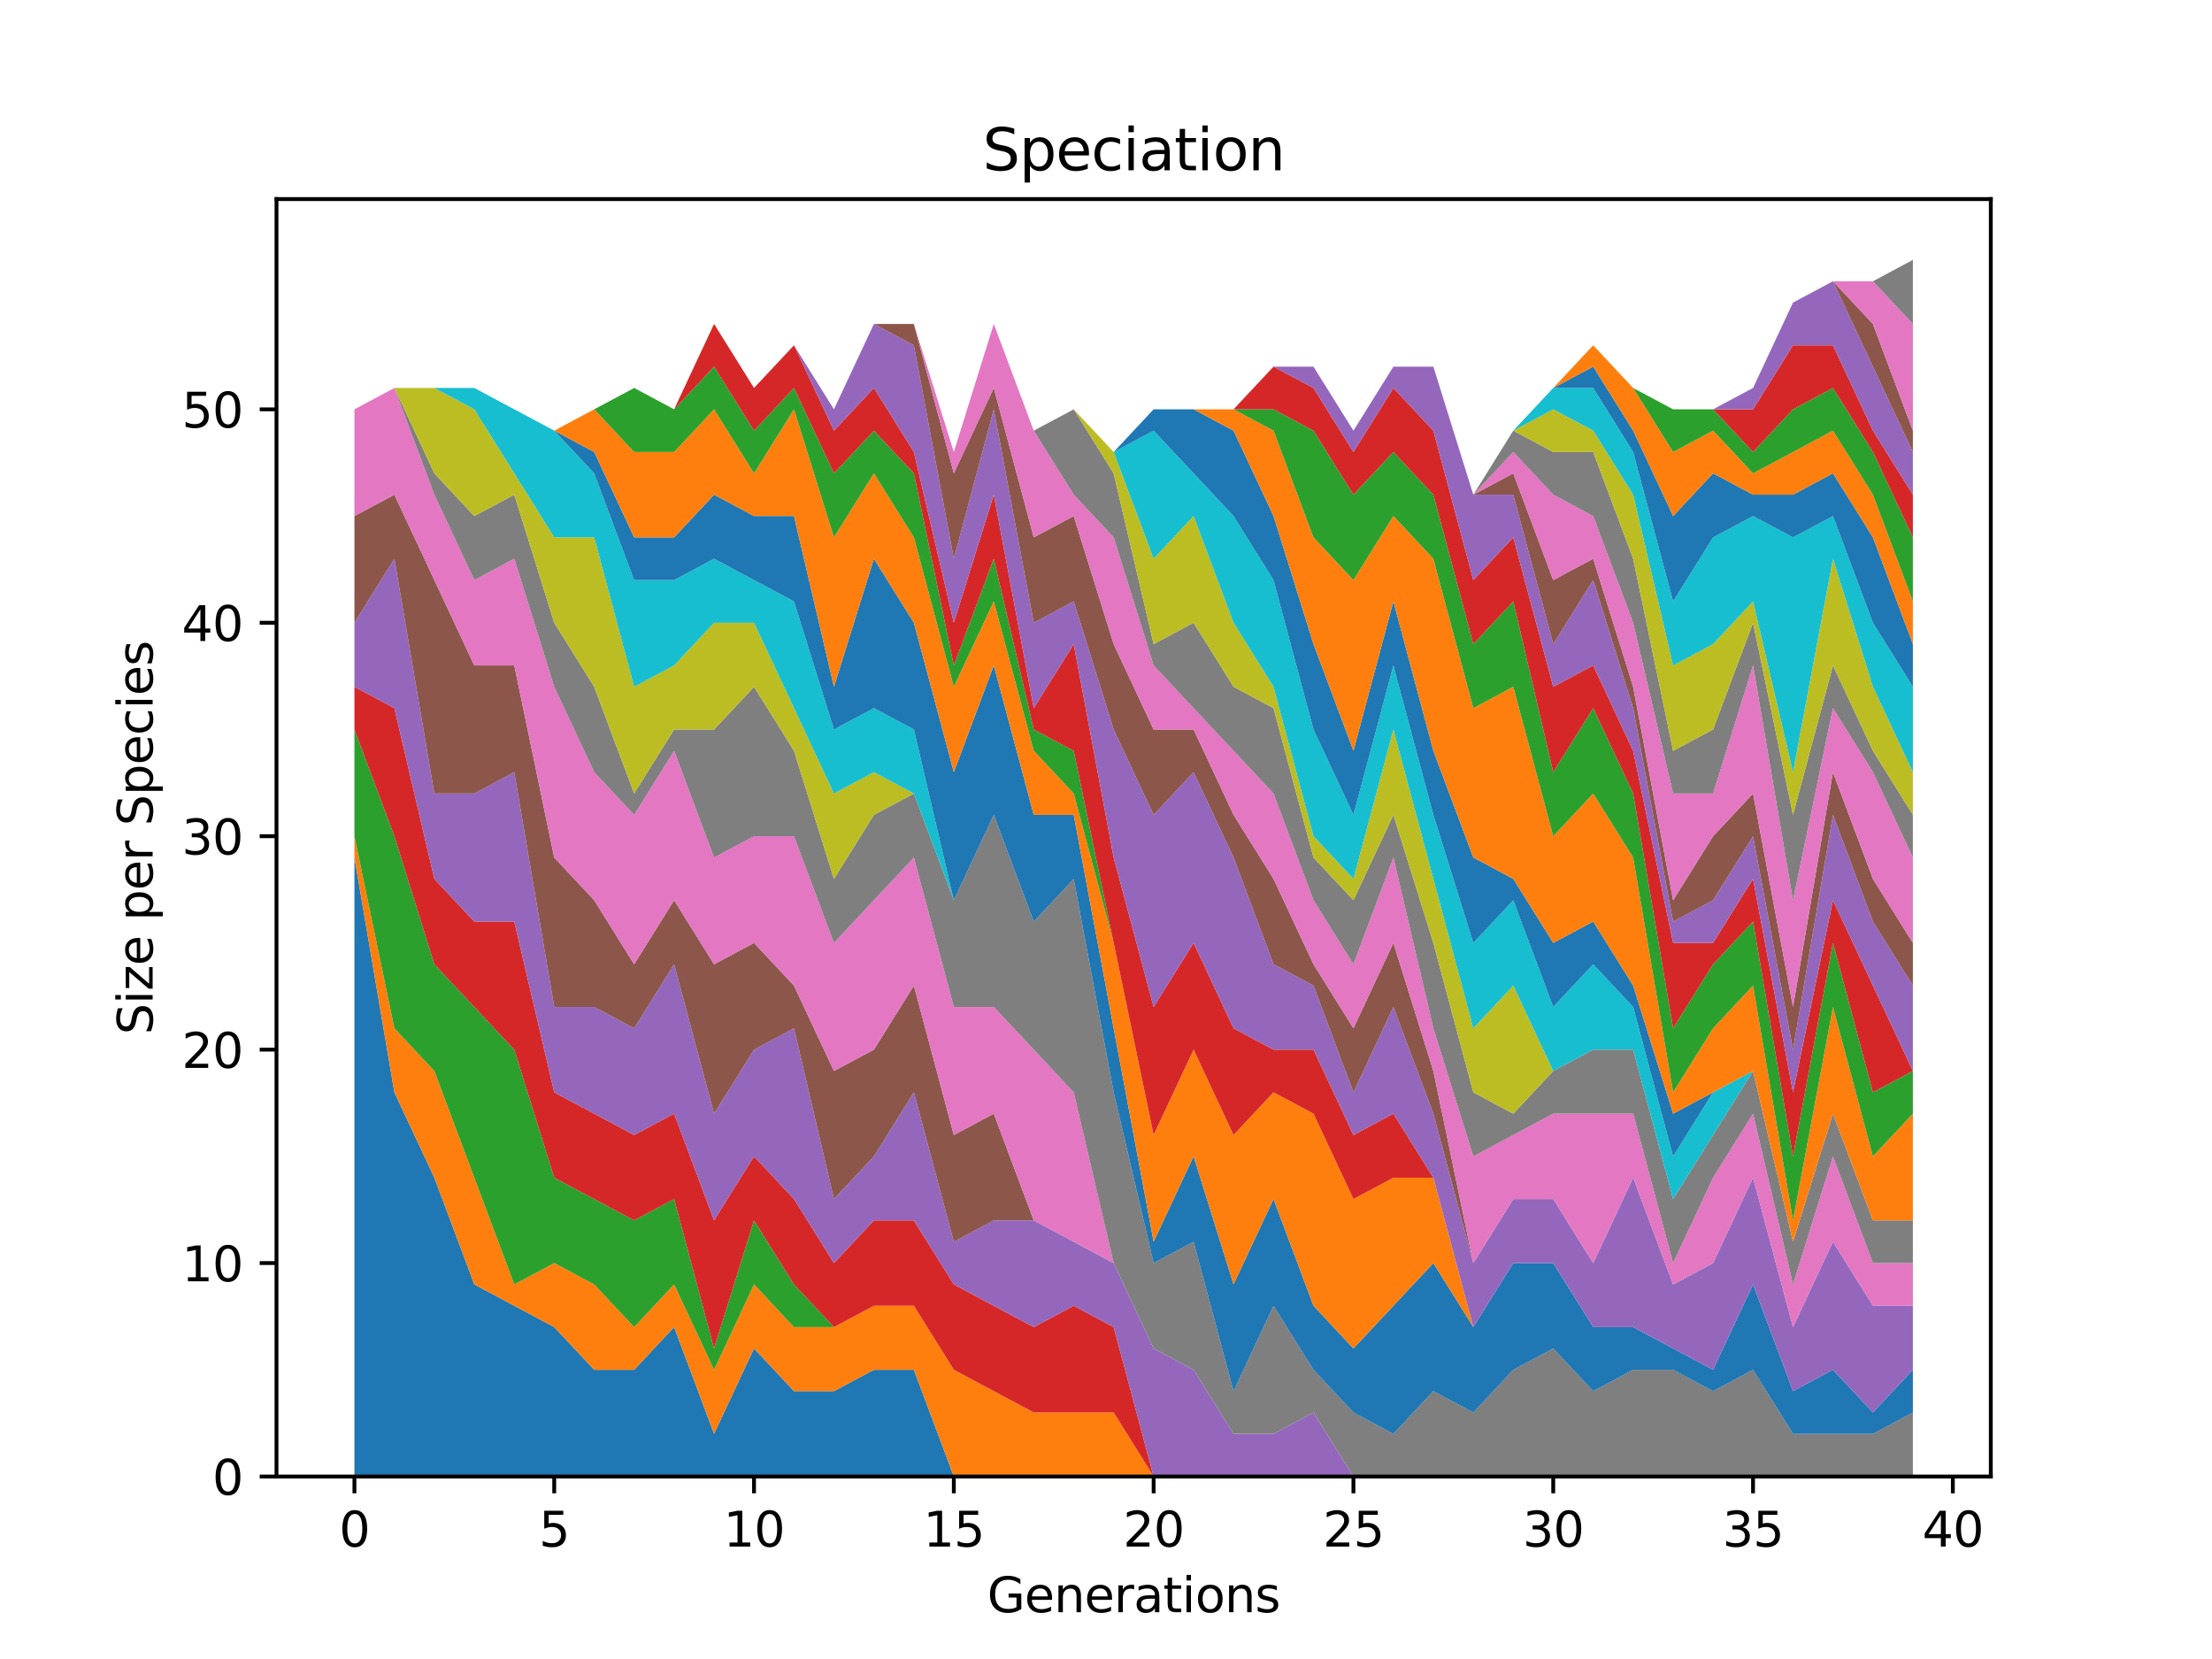 <?xml version="1.0" encoding="utf-8" standalone="no"?>
<!DOCTYPE svg PUBLIC "-//W3C//DTD SVG 1.1//EN"
  "http://www.w3.org/Graphics/SVG/1.1/DTD/svg11.dtd">
<svg xmlns:xlink="http://www.w3.org/1999/xlink" width="460.8pt" height="345.6pt" viewBox="0 0 460.8 345.6" xmlns="http://www.w3.org/2000/svg" version="1.1">
 <defs>
  <style type="text/css">*{stroke-linejoin: round; stroke-linecap: butt}</style>
 </defs>
 <g id="figure_1">
  <g id="patch_1">
   <path d="M 0 345.6 
L 460.8 345.6 
L 460.8 0 
L 0 0 
z
" style="fill: #ffffff"/>
  </g>
  <g id="axes_1">
   <g id="patch_2">
    <path d="M 57.6 307.584 
L 414.72 307.584 
L 414.72 41.472 
L 57.6 41.472 
z
" style="fill: #ffffff"/>
   </g>
   <g id="PolyCollection_1">
    <path d="M 73.833 178.641 
L 73.833 307.584 
L 82.157 307.584 
L 90.482 307.584 
L 98.806 307.584 
L 107.131 307.584 
L 115.455 307.584 
L 123.78 307.584 
L 132.104 307.584 
L 140.429 307.584 
L 148.753 307.584 
L 157.077 307.584 
L 165.402 307.584 
L 173.726 307.584 
L 182.051 307.584 
L 190.375 307.584 
L 198.7 307.584 
L 207.024 307.584 
L 215.349 307.584 
L 223.673 307.584 
L 231.998 307.584 
L 240.322 307.584 
L 248.647 307.584 
L 256.971 307.584 
L 265.296 307.584 
L 273.62 307.584 
L 281.945 307.584 
L 290.269 307.584 
L 298.594 307.584 
L 306.918 307.584 
L 315.243 307.584 
L 323.567 307.584 
L 331.891 307.584 
L 340.216 307.584 
L 348.54 307.584 
L 356.865 307.584 
L 365.189 307.584 
L 373.514 307.584 
L 381.838 307.584 
L 390.163 307.584 
L 398.487 307.584 
L 398.487 307.584 
L 398.487 307.584 
L 390.163 307.584 
L 381.838 307.584 
L 373.514 307.584 
L 365.189 307.584 
L 356.865 307.584 
L 348.54 307.584 
L 340.216 307.584 
L 331.891 307.584 
L 323.567 307.584 
L 315.243 307.584 
L 306.918 307.584 
L 298.594 307.584 
L 290.269 307.584 
L 281.945 307.584 
L 273.62 307.584 
L 265.296 307.584 
L 256.971 307.584 
L 248.647 307.584 
L 240.322 307.584 
L 231.998 307.584 
L 223.673 307.584 
L 215.349 307.584 
L 207.024 307.584 
L 198.7 307.584 
L 190.375 285.352 
L 182.051 285.352 
L 173.726 289.799 
L 165.402 289.799 
L 157.077 280.906 
L 148.753 298.691 
L 140.429 276.46 
L 132.104 285.352 
L 123.78 285.352 
L 115.455 276.46 
L 107.131 272.013 
L 98.806 267.567 
L 90.482 245.336 
L 82.157 227.55 
L 73.833 178.641 
z
" clip-path="url(#pc56c54637a)" style="fill: #1f77b4"/>
   </g>
   <g id="PolyCollection_2">
    <path d="M 73.833 174.195 
L 73.833 178.641 
L 82.157 227.55 
L 90.482 245.336 
L 98.806 267.567 
L 107.131 272.013 
L 115.455 276.46 
L 123.78 285.352 
L 132.104 285.352 
L 140.429 276.46 
L 148.753 298.691 
L 157.077 280.906 
L 165.402 289.799 
L 173.726 289.799 
L 182.051 285.352 
L 190.375 285.352 
L 198.7 307.584 
L 207.024 307.584 
L 215.349 307.584 
L 223.673 307.584 
L 231.998 307.584 
L 240.322 307.584 
L 248.647 307.584 
L 256.971 307.584 
L 265.296 307.584 
L 273.62 307.584 
L 281.945 307.584 
L 290.269 307.584 
L 298.594 307.584 
L 306.918 307.584 
L 315.243 307.584 
L 323.567 307.584 
L 331.891 307.584 
L 340.216 307.584 
L 348.54 307.584 
L 356.865 307.584 
L 365.189 307.584 
L 373.514 307.584 
L 381.838 307.584 
L 390.163 307.584 
L 398.487 307.584 
L 398.487 307.584 
L 398.487 307.584 
L 390.163 307.584 
L 381.838 307.584 
L 373.514 307.584 
L 365.189 307.584 
L 356.865 307.584 
L 348.54 307.584 
L 340.216 307.584 
L 331.891 307.584 
L 323.567 307.584 
L 315.243 307.584 
L 306.918 307.584 
L 298.594 307.584 
L 290.269 307.584 
L 281.945 307.584 
L 273.62 307.584 
L 265.296 307.584 
L 256.971 307.584 
L 248.647 307.584 
L 240.322 307.584 
L 231.998 294.245 
L 223.673 294.245 
L 215.349 294.245 
L 207.024 289.799 
L 198.7 285.352 
L 190.375 272.013 
L 182.051 272.013 
L 173.726 276.46 
L 165.402 276.46 
L 157.077 267.567 
L 148.753 285.352 
L 140.429 267.567 
L 132.104 276.46 
L 123.78 267.567 
L 115.455 263.121 
L 107.131 267.567 
L 98.806 245.336 
L 90.482 223.104 
L 82.157 214.211 
L 73.833 174.195 
z
" clip-path="url(#pc56c54637a)" style="fill: #ff7f0e"/>
   </g>
   <g id="PolyCollection_3">
    <path d="M 73.833 151.963 
L 73.833 174.195 
L 82.157 214.211 
L 90.482 223.104 
L 98.806 245.336 
L 107.131 267.567 
L 115.455 263.121 
L 123.78 267.567 
L 132.104 276.46 
L 140.429 267.567 
L 148.753 285.352 
L 157.077 267.567 
L 165.402 276.46 
L 173.726 276.46 
L 182.051 272.013 
L 190.375 272.013 
L 198.7 285.352 
L 207.024 289.799 
L 215.349 294.245 
L 223.673 294.245 
L 231.998 294.245 
L 240.322 307.584 
L 248.647 307.584 
L 256.971 307.584 
L 265.296 307.584 
L 273.62 307.584 
L 281.945 307.584 
L 290.269 307.584 
L 298.594 307.584 
L 306.918 307.584 
L 315.243 307.584 
L 323.567 307.584 
L 331.891 307.584 
L 340.216 307.584 
L 348.54 307.584 
L 356.865 307.584 
L 365.189 307.584 
L 373.514 307.584 
L 381.838 307.584 
L 390.163 307.584 
L 398.487 307.584 
L 398.487 307.584 
L 398.487 307.584 
L 390.163 307.584 
L 381.838 307.584 
L 373.514 307.584 
L 365.189 307.584 
L 356.865 307.584 
L 348.54 307.584 
L 340.216 307.584 
L 331.891 307.584 
L 323.567 307.584 
L 315.243 307.584 
L 306.918 307.584 
L 298.594 307.584 
L 290.269 307.584 
L 281.945 307.584 
L 273.62 307.584 
L 265.296 307.584 
L 256.971 307.584 
L 248.647 307.584 
L 240.322 307.584 
L 231.998 294.245 
L 223.673 294.245 
L 215.349 294.245 
L 207.024 289.799 
L 198.7 285.352 
L 190.375 272.013 
L 182.051 272.013 
L 173.726 276.46 
L 165.402 267.567 
L 157.077 254.228 
L 148.753 280.906 
L 140.429 249.782 
L 132.104 254.228 
L 123.78 249.782 
L 115.455 245.336 
L 107.131 218.658 
L 98.806 209.765 
L 90.482 200.872 
L 82.157 174.195 
L 73.833 151.963 
z
" clip-path="url(#pc56c54637a)" style="fill: #2ca02c"/>
   </g>
   <g id="PolyCollection_4">
    <path d="M 73.833 143.07 
L 73.833 151.963 
L 82.157 174.195 
L 90.482 200.872 
L 98.806 209.765 
L 107.131 218.658 
L 115.455 245.336 
L 123.78 249.782 
L 132.104 254.228 
L 140.429 249.782 
L 148.753 280.906 
L 157.077 254.228 
L 165.402 267.567 
L 173.726 276.46 
L 182.051 272.013 
L 190.375 272.013 
L 198.7 285.352 
L 207.024 289.799 
L 215.349 294.245 
L 223.673 294.245 
L 231.998 294.245 
L 240.322 307.584 
L 248.647 307.584 
L 256.971 307.584 
L 265.296 307.584 
L 273.62 307.584 
L 281.945 307.584 
L 290.269 307.584 
L 298.594 307.584 
L 306.918 307.584 
L 315.243 307.584 
L 323.567 307.584 
L 331.891 307.584 
L 340.216 307.584 
L 348.54 307.584 
L 356.865 307.584 
L 365.189 307.584 
L 373.514 307.584 
L 381.838 307.584 
L 390.163 307.584 
L 398.487 307.584 
L 398.487 307.584 
L 398.487 307.584 
L 390.163 307.584 
L 381.838 307.584 
L 373.514 307.584 
L 365.189 307.584 
L 356.865 307.584 
L 348.54 307.584 
L 340.216 307.584 
L 331.891 307.584 
L 323.567 307.584 
L 315.243 307.584 
L 306.918 307.584 
L 298.594 307.584 
L 290.269 307.584 
L 281.945 307.584 
L 273.62 307.584 
L 265.296 307.584 
L 256.971 307.584 
L 248.647 307.584 
L 240.322 307.584 
L 231.998 276.46 
L 223.673 272.013 
L 215.349 276.46 
L 207.024 272.013 
L 198.7 267.567 
L 190.375 254.228 
L 182.051 254.228 
L 173.726 263.121 
L 165.402 249.782 
L 157.077 240.889 
L 148.753 254.228 
L 140.429 231.997 
L 132.104 236.443 
L 123.78 231.997 
L 115.455 227.55 
L 107.131 191.98 
L 98.806 191.98 
L 90.482 183.087 
L 82.157 147.517 
L 73.833 143.07 
z
" clip-path="url(#pc56c54637a)" style="fill: #d62728"/>
   </g>
   <g id="PolyCollection_5">
    <path d="M 73.833 129.731 
L 73.833 143.07 
L 82.157 147.517 
L 90.482 183.087 
L 98.806 191.98 
L 107.131 191.98 
L 115.455 227.55 
L 123.78 231.997 
L 132.104 236.443 
L 140.429 231.997 
L 148.753 254.228 
L 157.077 240.889 
L 165.402 249.782 
L 173.726 263.121 
L 182.051 254.228 
L 190.375 254.228 
L 198.7 267.567 
L 207.024 272.013 
L 215.349 276.46 
L 223.673 272.013 
L 231.998 276.46 
L 240.322 307.584 
L 248.647 307.584 
L 256.971 307.584 
L 265.296 307.584 
L 273.62 307.584 
L 281.945 307.584 
L 290.269 307.584 
L 298.594 307.584 
L 306.918 307.584 
L 315.243 307.584 
L 323.567 307.584 
L 331.891 307.584 
L 340.216 307.584 
L 348.54 307.584 
L 356.865 307.584 
L 365.189 307.584 
L 373.514 307.584 
L 381.838 307.584 
L 390.163 307.584 
L 398.487 307.584 
L 398.487 307.584 
L 398.487 307.584 
L 390.163 307.584 
L 381.838 307.584 
L 373.514 307.584 
L 365.189 307.584 
L 356.865 307.584 
L 348.54 307.584 
L 340.216 307.584 
L 331.891 307.584 
L 323.567 307.584 
L 315.243 307.584 
L 306.918 307.584 
L 298.594 307.584 
L 290.269 307.584 
L 281.945 307.584 
L 273.62 294.245 
L 265.296 298.691 
L 256.971 298.691 
L 248.647 285.352 
L 240.322 280.906 
L 231.998 263.121 
L 223.673 258.675 
L 215.349 254.228 
L 207.024 254.228 
L 198.7 258.675 
L 190.375 227.55 
L 182.051 240.889 
L 173.726 249.782 
L 165.402 214.211 
L 157.077 218.658 
L 148.753 231.997 
L 140.429 200.872 
L 132.104 214.211 
L 123.78 209.765 
L 115.455 209.765 
L 107.131 160.856 
L 98.806 165.302 
L 90.482 165.302 
L 82.157 116.392 
L 73.833 129.731 
z
" clip-path="url(#pc56c54637a)" style="fill: #9467bd"/>
   </g>
   <g id="PolyCollection_6">
    <path d="M 73.833 107.5 
L 73.833 129.731 
L 82.157 116.392 
L 90.482 165.302 
L 98.806 165.302 
L 107.131 160.856 
L 115.455 209.765 
L 123.78 209.765 
L 132.104 214.211 
L 140.429 200.872 
L 148.753 231.997 
L 157.077 218.658 
L 165.402 214.211 
L 173.726 249.782 
L 182.051 240.889 
L 190.375 227.55 
L 198.7 258.675 
L 207.024 254.228 
L 215.349 254.228 
L 223.673 258.675 
L 231.998 263.121 
L 240.322 280.906 
L 248.647 285.352 
L 256.971 298.691 
L 265.296 298.691 
L 273.62 294.245 
L 281.945 307.584 
L 290.269 307.584 
L 298.594 307.584 
L 306.918 307.584 
L 315.243 307.584 
L 323.567 307.584 
L 331.891 307.584 
L 340.216 307.584 
L 348.54 307.584 
L 356.865 307.584 
L 365.189 307.584 
L 373.514 307.584 
L 381.838 307.584 
L 390.163 307.584 
L 398.487 307.584 
L 398.487 307.584 
L 398.487 307.584 
L 390.163 307.584 
L 381.838 307.584 
L 373.514 307.584 
L 365.189 307.584 
L 356.865 307.584 
L 348.54 307.584 
L 340.216 307.584 
L 331.891 307.584 
L 323.567 307.584 
L 315.243 307.584 
L 306.918 307.584 
L 298.594 307.584 
L 290.269 307.584 
L 281.945 307.584 
L 273.62 294.245 
L 265.296 298.691 
L 256.971 298.691 
L 248.647 285.352 
L 240.322 280.906 
L 231.998 263.121 
L 223.673 258.675 
L 215.349 254.228 
L 207.024 231.997 
L 198.7 236.443 
L 190.375 205.319 
L 182.051 218.658 
L 173.726 223.104 
L 165.402 205.319 
L 157.077 196.426 
L 148.753 200.872 
L 140.429 187.533 
L 132.104 200.872 
L 123.78 187.533 
L 115.455 178.641 
L 107.131 138.624 
L 98.806 138.624 
L 90.482 120.839 
L 82.157 103.053 
L 73.833 107.5 
z
" clip-path="url(#pc56c54637a)" style="fill: #8c564b"/>
   </g>
   <g id="PolyCollection_7">
    <path d="M 73.833 85.268 
L 73.833 107.5 
L 82.157 103.053 
L 90.482 120.839 
L 98.806 138.624 
L 107.131 138.624 
L 115.455 178.641 
L 123.78 187.533 
L 132.104 200.872 
L 140.429 187.533 
L 148.753 200.872 
L 157.077 196.426 
L 165.402 205.319 
L 173.726 223.104 
L 182.051 218.658 
L 190.375 205.319 
L 198.7 236.443 
L 207.024 231.997 
L 215.349 254.228 
L 223.673 258.675 
L 231.998 263.121 
L 240.322 280.906 
L 248.647 285.352 
L 256.971 298.691 
L 265.296 298.691 
L 273.62 294.245 
L 281.945 307.584 
L 290.269 307.584 
L 298.594 307.584 
L 306.918 307.584 
L 315.243 307.584 
L 323.567 307.584 
L 331.891 307.584 
L 340.216 307.584 
L 348.54 307.584 
L 356.865 307.584 
L 365.189 307.584 
L 373.514 307.584 
L 381.838 307.584 
L 390.163 307.584 
L 398.487 307.584 
L 398.487 307.584 
L 398.487 307.584 
L 390.163 307.584 
L 381.838 307.584 
L 373.514 307.584 
L 365.189 307.584 
L 356.865 307.584 
L 348.54 307.584 
L 340.216 307.584 
L 331.891 307.584 
L 323.567 307.584 
L 315.243 307.584 
L 306.918 307.584 
L 298.594 307.584 
L 290.269 307.584 
L 281.945 307.584 
L 273.62 294.245 
L 265.296 298.691 
L 256.971 298.691 
L 248.647 285.352 
L 240.322 280.906 
L 231.998 263.121 
L 223.673 227.55 
L 215.349 218.658 
L 207.024 209.765 
L 198.7 209.765 
L 190.375 178.641 
L 182.051 187.533 
L 173.726 196.426 
L 165.402 174.195 
L 157.077 174.195 
L 148.753 178.641 
L 140.429 156.409 
L 132.104 169.748 
L 123.78 160.856 
L 115.455 143.07 
L 107.131 116.392 
L 98.806 120.839 
L 90.482 103.053 
L 82.157 80.822 
L 73.833 85.268 
z
" clip-path="url(#pc56c54637a)" style="fill: #e377c2"/>
   </g>
   <g id="PolyCollection_8">
    <path d="M 73.833 85.268 
L 73.833 85.268 
L 82.157 80.822 
L 90.482 103.053 
L 98.806 120.839 
L 107.131 116.392 
L 115.455 143.07 
L 123.78 160.856 
L 132.104 169.748 
L 140.429 156.409 
L 148.753 178.641 
L 157.077 174.195 
L 165.402 174.195 
L 173.726 196.426 
L 182.051 187.533 
L 190.375 178.641 
L 198.7 209.765 
L 207.024 209.765 
L 215.349 218.658 
L 223.673 227.55 
L 231.998 263.121 
L 240.322 280.906 
L 248.647 285.352 
L 256.971 298.691 
L 265.296 298.691 
L 273.62 294.245 
L 281.945 307.584 
L 290.269 307.584 
L 298.594 307.584 
L 306.918 307.584 
L 315.243 307.584 
L 323.567 307.584 
L 331.891 307.584 
L 340.216 307.584 
L 348.54 307.584 
L 356.865 307.584 
L 365.189 307.584 
L 373.514 307.584 
L 381.838 307.584 
L 390.163 307.584 
L 398.487 307.584 
L 398.487 294.245 
L 398.487 294.245 
L 390.163 298.691 
L 381.838 298.691 
L 373.514 298.691 
L 365.189 285.352 
L 356.865 289.799 
L 348.54 285.352 
L 340.216 285.352 
L 331.891 289.799 
L 323.567 280.906 
L 315.243 285.352 
L 306.918 294.245 
L 298.594 289.799 
L 290.269 298.691 
L 281.945 294.245 
L 273.62 285.352 
L 265.296 272.013 
L 256.971 289.799 
L 248.647 258.675 
L 240.322 263.121 
L 231.998 227.55 
L 223.673 183.087 
L 215.349 191.98 
L 207.024 169.748 
L 198.7 187.533 
L 190.375 165.302 
L 182.051 169.748 
L 173.726 183.087 
L 165.402 156.409 
L 157.077 143.07 
L 148.753 151.963 
L 140.429 151.963 
L 132.104 165.302 
L 123.78 143.07 
L 115.455 129.731 
L 107.131 103.053 
L 98.806 107.5 
L 90.482 98.607 
L 82.157 80.822 
L 73.833 85.268 
z
" clip-path="url(#pc56c54637a)" style="fill: #7f7f7f"/>
   </g>
   <g id="PolyCollection_9">
    <path d="M 73.833 85.268 
L 73.833 85.268 
L 82.157 80.822 
L 90.482 98.607 
L 98.806 107.5 
L 107.131 103.053 
L 115.455 129.731 
L 123.78 143.07 
L 132.104 165.302 
L 140.429 151.963 
L 148.753 151.963 
L 157.077 143.07 
L 165.402 156.409 
L 173.726 183.087 
L 182.051 169.748 
L 190.375 165.302 
L 198.7 187.533 
L 207.024 169.748 
L 215.349 191.98 
L 223.673 183.087 
L 231.998 227.55 
L 240.322 263.121 
L 248.647 258.675 
L 256.971 289.799 
L 265.296 272.013 
L 273.62 285.352 
L 281.945 294.245 
L 290.269 298.691 
L 298.594 289.799 
L 306.918 294.245 
L 315.243 285.352 
L 323.567 280.906 
L 331.891 289.799 
L 340.216 285.352 
L 348.54 285.352 
L 356.865 289.799 
L 365.189 285.352 
L 373.514 298.691 
L 381.838 298.691 
L 390.163 298.691 
L 398.487 294.245 
L 398.487 294.245 
L 398.487 294.245 
L 390.163 298.691 
L 381.838 298.691 
L 373.514 298.691 
L 365.189 285.352 
L 356.865 289.799 
L 348.54 285.352 
L 340.216 285.352 
L 331.891 289.799 
L 323.567 280.906 
L 315.243 285.352 
L 306.918 294.245 
L 298.594 289.799 
L 290.269 298.691 
L 281.945 294.245 
L 273.62 285.352 
L 265.296 272.013 
L 256.971 289.799 
L 248.647 258.675 
L 240.322 263.121 
L 231.998 227.55 
L 223.673 183.087 
L 215.349 191.98 
L 207.024 169.748 
L 198.7 187.533 
L 190.375 165.302 
L 182.051 160.856 
L 173.726 165.302 
L 165.402 147.517 
L 157.077 129.731 
L 148.753 129.731 
L 140.429 138.624 
L 132.104 143.07 
L 123.78 111.946 
L 115.455 111.946 
L 107.131 98.607 
L 98.806 85.268 
L 90.482 80.822 
L 82.157 80.822 
L 73.833 85.268 
z
" clip-path="url(#pc56c54637a)" style="fill: #bcbd22"/>
   </g>
   <g id="PolyCollection_10">
    <path d="M 73.833 85.268 
L 73.833 85.268 
L 82.157 80.822 
L 90.482 80.822 
L 98.806 85.268 
L 107.131 98.607 
L 115.455 111.946 
L 123.78 111.946 
L 132.104 143.07 
L 140.429 138.624 
L 148.753 129.731 
L 157.077 129.731 
L 165.402 147.517 
L 173.726 165.302 
L 182.051 160.856 
L 190.375 165.302 
L 198.7 187.533 
L 207.024 169.748 
L 215.349 191.98 
L 223.673 183.087 
L 231.998 227.55 
L 240.322 263.121 
L 248.647 258.675 
L 256.971 289.799 
L 265.296 272.013 
L 273.62 285.352 
L 281.945 294.245 
L 290.269 298.691 
L 298.594 289.799 
L 306.918 294.245 
L 315.243 285.352 
L 323.567 280.906 
L 331.891 289.799 
L 340.216 285.352 
L 348.54 285.352 
L 356.865 289.799 
L 365.189 285.352 
L 373.514 298.691 
L 381.838 298.691 
L 390.163 298.691 
L 398.487 294.245 
L 398.487 294.245 
L 398.487 294.245 
L 390.163 298.691 
L 381.838 298.691 
L 373.514 298.691 
L 365.189 285.352 
L 356.865 289.799 
L 348.54 285.352 
L 340.216 285.352 
L 331.891 289.799 
L 323.567 280.906 
L 315.243 285.352 
L 306.918 294.245 
L 298.594 289.799 
L 290.269 298.691 
L 281.945 294.245 
L 273.62 285.352 
L 265.296 272.013 
L 256.971 289.799 
L 248.647 258.675 
L 240.322 263.121 
L 231.998 227.55 
L 223.673 183.087 
L 215.349 191.98 
L 207.024 169.748 
L 198.7 187.533 
L 190.375 151.963 
L 182.051 147.517 
L 173.726 151.963 
L 165.402 125.285 
L 157.077 120.839 
L 148.753 116.392 
L 140.429 120.839 
L 132.104 120.839 
L 123.78 98.607 
L 115.455 89.715 
L 107.131 85.268 
L 98.806 80.822 
L 90.482 80.822 
L 82.157 80.822 
L 73.833 85.268 
z
" clip-path="url(#pc56c54637a)" style="fill: #17becf"/>
   </g>
   <g id="PolyCollection_11">
    <path d="M 73.833 85.268 
L 73.833 85.268 
L 82.157 80.822 
L 90.482 80.822 
L 98.806 80.822 
L 107.131 85.268 
L 115.455 89.715 
L 123.78 98.607 
L 132.104 120.839 
L 140.429 120.839 
L 148.753 116.392 
L 157.077 120.839 
L 165.402 125.285 
L 173.726 151.963 
L 182.051 147.517 
L 190.375 151.963 
L 198.7 187.533 
L 207.024 169.748 
L 215.349 191.98 
L 223.673 183.087 
L 231.998 227.55 
L 240.322 263.121 
L 248.647 258.675 
L 256.971 289.799 
L 265.296 272.013 
L 273.62 285.352 
L 281.945 294.245 
L 290.269 298.691 
L 298.594 289.799 
L 306.918 294.245 
L 315.243 285.352 
L 323.567 280.906 
L 331.891 289.799 
L 340.216 285.352 
L 348.54 285.352 
L 356.865 289.799 
L 365.189 285.352 
L 373.514 298.691 
L 381.838 298.691 
L 390.163 298.691 
L 398.487 294.245 
L 398.487 285.352 
L 398.487 285.352 
L 390.163 294.245 
L 381.838 285.352 
L 373.514 289.799 
L 365.189 267.567 
L 356.865 285.352 
L 348.54 280.906 
L 340.216 276.46 
L 331.891 276.46 
L 323.567 263.121 
L 315.243 263.121 
L 306.918 276.46 
L 298.594 263.121 
L 290.269 272.013 
L 281.945 280.906 
L 273.62 272.013 
L 265.296 249.782 
L 256.971 267.567 
L 248.647 240.889 
L 240.322 258.675 
L 231.998 214.211 
L 223.673 169.748 
L 215.349 169.748 
L 207.024 138.624 
L 198.7 160.856 
L 190.375 129.731 
L 182.051 116.392 
L 173.726 143.07 
L 165.402 107.5 
L 157.077 107.5 
L 148.753 103.053 
L 140.429 111.946 
L 132.104 111.946 
L 123.78 94.161 
L 115.455 89.715 
L 107.131 85.268 
L 98.806 80.822 
L 90.482 80.822 
L 82.157 80.822 
L 73.833 85.268 
z
" clip-path="url(#pc56c54637a)" style="fill: #1f77b4"/>
   </g>
   <g id="PolyCollection_12">
    <path d="M 73.833 85.268 
L 73.833 85.268 
L 82.157 80.822 
L 90.482 80.822 
L 98.806 80.822 
L 107.131 85.268 
L 115.455 89.715 
L 123.78 94.161 
L 132.104 111.946 
L 140.429 111.946 
L 148.753 103.053 
L 157.077 107.5 
L 165.402 107.5 
L 173.726 143.07 
L 182.051 116.392 
L 190.375 129.731 
L 198.7 160.856 
L 207.024 138.624 
L 215.349 169.748 
L 223.673 169.748 
L 231.998 214.211 
L 240.322 258.675 
L 248.647 240.889 
L 256.971 267.567 
L 265.296 249.782 
L 273.62 272.013 
L 281.945 280.906 
L 290.269 272.013 
L 298.594 263.121 
L 306.918 276.46 
L 315.243 263.121 
L 323.567 263.121 
L 331.891 276.46 
L 340.216 276.46 
L 348.54 280.906 
L 356.865 285.352 
L 365.189 267.567 
L 373.514 289.799 
L 381.838 285.352 
L 390.163 294.245 
L 398.487 285.352 
L 398.487 285.352 
L 398.487 285.352 
L 390.163 294.245 
L 381.838 285.352 
L 373.514 289.799 
L 365.189 267.567 
L 356.865 285.352 
L 348.54 280.906 
L 340.216 276.46 
L 331.891 276.46 
L 323.567 263.121 
L 315.243 263.121 
L 306.918 276.46 
L 298.594 245.336 
L 290.269 245.336 
L 281.945 249.782 
L 273.62 231.997 
L 265.296 227.55 
L 256.971 236.443 
L 248.647 218.658 
L 240.322 236.443 
L 231.998 196.426 
L 223.673 165.302 
L 215.349 156.409 
L 207.024 125.285 
L 198.7 143.07 
L 190.375 111.946 
L 182.051 98.607 
L 173.726 111.946 
L 165.402 85.268 
L 157.077 98.607 
L 148.753 85.268 
L 140.429 94.161 
L 132.104 94.161 
L 123.78 85.268 
L 115.455 89.715 
L 107.131 85.268 
L 98.806 80.822 
L 90.482 80.822 
L 82.157 80.822 
L 73.833 85.268 
z
" clip-path="url(#pc56c54637a)" style="fill: #ff7f0e"/>
   </g>
   <g id="PolyCollection_13">
    <path d="M 73.833 85.268 
L 73.833 85.268 
L 82.157 80.822 
L 90.482 80.822 
L 98.806 80.822 
L 107.131 85.268 
L 115.455 89.715 
L 123.78 85.268 
L 132.104 94.161 
L 140.429 94.161 
L 148.753 85.268 
L 157.077 98.607 
L 165.402 85.268 
L 173.726 111.946 
L 182.051 98.607 
L 190.375 111.946 
L 198.7 143.07 
L 207.024 125.285 
L 215.349 156.409 
L 223.673 165.302 
L 231.998 196.426 
L 240.322 236.443 
L 248.647 218.658 
L 256.971 236.443 
L 265.296 227.55 
L 273.62 231.997 
L 281.945 249.782 
L 290.269 245.336 
L 298.594 245.336 
L 306.918 276.46 
L 315.243 263.121 
L 323.567 263.121 
L 331.891 276.46 
L 340.216 276.46 
L 348.54 280.906 
L 356.865 285.352 
L 365.189 267.567 
L 373.514 289.799 
L 381.838 285.352 
L 390.163 294.245 
L 398.487 285.352 
L 398.487 285.352 
L 398.487 285.352 
L 390.163 294.245 
L 381.838 285.352 
L 373.514 289.799 
L 365.189 267.567 
L 356.865 285.352 
L 348.54 280.906 
L 340.216 276.46 
L 331.891 276.46 
L 323.567 263.121 
L 315.243 263.121 
L 306.918 276.46 
L 298.594 245.336 
L 290.269 245.336 
L 281.945 249.782 
L 273.62 231.997 
L 265.296 227.55 
L 256.971 236.443 
L 248.647 218.658 
L 240.322 236.443 
L 231.998 196.426 
L 223.673 156.409 
L 215.349 151.963 
L 207.024 116.392 
L 198.7 138.624 
L 190.375 98.607 
L 182.051 89.715 
L 173.726 98.607 
L 165.402 80.822 
L 157.077 89.715 
L 148.753 76.376 
L 140.429 85.268 
L 132.104 80.822 
L 123.78 85.268 
L 115.455 89.715 
L 107.131 85.268 
L 98.806 80.822 
L 90.482 80.822 
L 82.157 80.822 
L 73.833 85.268 
z
" clip-path="url(#pc56c54637a)" style="fill: #2ca02c"/>
   </g>
   <g id="PolyCollection_14">
    <path d="M 73.833 85.268 
L 73.833 85.268 
L 82.157 80.822 
L 90.482 80.822 
L 98.806 80.822 
L 107.131 85.268 
L 115.455 89.715 
L 123.78 85.268 
L 132.104 80.822 
L 140.429 85.268 
L 148.753 76.376 
L 157.077 89.715 
L 165.402 80.822 
L 173.726 98.607 
L 182.051 89.715 
L 190.375 98.607 
L 198.7 138.624 
L 207.024 116.392 
L 215.349 151.963 
L 223.673 156.409 
L 231.998 196.426 
L 240.322 236.443 
L 248.647 218.658 
L 256.971 236.443 
L 265.296 227.55 
L 273.62 231.997 
L 281.945 249.782 
L 290.269 245.336 
L 298.594 245.336 
L 306.918 276.46 
L 315.243 263.121 
L 323.567 263.121 
L 331.891 276.46 
L 340.216 276.46 
L 348.54 280.906 
L 356.865 285.352 
L 365.189 267.567 
L 373.514 289.799 
L 381.838 285.352 
L 390.163 294.245 
L 398.487 285.352 
L 398.487 285.352 
L 398.487 285.352 
L 390.163 294.245 
L 381.838 285.352 
L 373.514 289.799 
L 365.189 267.567 
L 356.865 285.352 
L 348.54 280.906 
L 340.216 276.46 
L 331.891 276.46 
L 323.567 263.121 
L 315.243 263.121 
L 306.918 276.46 
L 298.594 245.336 
L 290.269 231.997 
L 281.945 236.443 
L 273.62 218.658 
L 265.296 218.658 
L 256.971 214.211 
L 248.647 196.426 
L 240.322 209.765 
L 231.998 178.641 
L 223.673 134.178 
L 215.349 147.517 
L 207.024 103.053 
L 198.7 129.731 
L 190.375 94.161 
L 182.051 80.822 
L 173.726 89.715 
L 165.402 71.929 
L 157.077 80.822 
L 148.753 67.483 
L 140.429 85.268 
L 132.104 80.822 
L 123.78 85.268 
L 115.455 89.715 
L 107.131 85.268 
L 98.806 80.822 
L 90.482 80.822 
L 82.157 80.822 
L 73.833 85.268 
z
" clip-path="url(#pc56c54637a)" style="fill: #d62728"/>
   </g>
   <g id="PolyCollection_15">
    <path d="M 73.833 85.268 
L 73.833 85.268 
L 82.157 80.822 
L 90.482 80.822 
L 98.806 80.822 
L 107.131 85.268 
L 115.455 89.715 
L 123.78 85.268 
L 132.104 80.822 
L 140.429 85.268 
L 148.753 67.483 
L 157.077 80.822 
L 165.402 71.929 
L 173.726 89.715 
L 182.051 80.822 
L 190.375 94.161 
L 198.7 129.731 
L 207.024 103.053 
L 215.349 147.517 
L 223.673 134.178 
L 231.998 178.641 
L 240.322 209.765 
L 248.647 196.426 
L 256.971 214.211 
L 265.296 218.658 
L 273.62 218.658 
L 281.945 236.443 
L 290.269 231.997 
L 298.594 245.336 
L 306.918 276.46 
L 315.243 263.121 
L 323.567 263.121 
L 331.891 276.46 
L 340.216 276.46 
L 348.54 280.906 
L 356.865 285.352 
L 365.189 267.567 
L 373.514 289.799 
L 381.838 285.352 
L 390.163 294.245 
L 398.487 285.352 
L 398.487 272.013 
L 398.487 272.013 
L 390.163 272.013 
L 381.838 258.675 
L 373.514 276.46 
L 365.189 245.336 
L 356.865 263.121 
L 348.54 267.567 
L 340.216 245.336 
L 331.891 263.121 
L 323.567 249.782 
L 315.243 249.782 
L 306.918 263.121 
L 298.594 231.997 
L 290.269 209.765 
L 281.945 227.55 
L 273.62 205.319 
L 265.296 200.872 
L 256.971 178.641 
L 248.647 160.856 
L 240.322 169.748 
L 231.998 151.963 
L 223.673 125.285 
L 215.349 129.731 
L 207.024 85.268 
L 198.7 116.392 
L 190.375 71.929 
L 182.051 67.483 
L 173.726 85.268 
L 165.402 71.929 
L 157.077 80.822 
L 148.753 67.483 
L 140.429 85.268 
L 132.104 80.822 
L 123.78 85.268 
L 115.455 89.715 
L 107.131 85.268 
L 98.806 80.822 
L 90.482 80.822 
L 82.157 80.822 
L 73.833 85.268 
z
" clip-path="url(#pc56c54637a)" style="fill: #9467bd"/>
   </g>
   <g id="PolyCollection_16">
    <path d="M 73.833 85.268 
L 73.833 85.268 
L 82.157 80.822 
L 90.482 80.822 
L 98.806 80.822 
L 107.131 85.268 
L 115.455 89.715 
L 123.78 85.268 
L 132.104 80.822 
L 140.429 85.268 
L 148.753 67.483 
L 157.077 80.822 
L 165.402 71.929 
L 173.726 85.268 
L 182.051 67.483 
L 190.375 71.929 
L 198.7 116.392 
L 207.024 85.268 
L 215.349 129.731 
L 223.673 125.285 
L 231.998 151.963 
L 240.322 169.748 
L 248.647 160.856 
L 256.971 178.641 
L 265.296 200.872 
L 273.62 205.319 
L 281.945 227.55 
L 290.269 209.765 
L 298.594 231.997 
L 306.918 263.121 
L 315.243 249.782 
L 323.567 249.782 
L 331.891 263.121 
L 340.216 245.336 
L 348.54 267.567 
L 356.865 263.121 
L 365.189 245.336 
L 373.514 276.46 
L 381.838 258.675 
L 390.163 272.013 
L 398.487 272.013 
L 398.487 272.013 
L 398.487 272.013 
L 390.163 272.013 
L 381.838 258.675 
L 373.514 276.46 
L 365.189 245.336 
L 356.865 263.121 
L 348.54 267.567 
L 340.216 245.336 
L 331.891 263.121 
L 323.567 249.782 
L 315.243 249.782 
L 306.918 263.121 
L 298.594 223.104 
L 290.269 196.426 
L 281.945 214.211 
L 273.62 200.872 
L 265.296 183.087 
L 256.971 169.748 
L 248.647 151.963 
L 240.322 151.963 
L 231.998 134.178 
L 223.673 107.5 
L 215.349 111.946 
L 207.024 80.822 
L 198.7 98.607 
L 190.375 67.483 
L 182.051 67.483 
L 173.726 85.268 
L 165.402 71.929 
L 157.077 80.822 
L 148.753 67.483 
L 140.429 85.268 
L 132.104 80.822 
L 123.78 85.268 
L 115.455 89.715 
L 107.131 85.268 
L 98.806 80.822 
L 90.482 80.822 
L 82.157 80.822 
L 73.833 85.268 
z
" clip-path="url(#pc56c54637a)" style="fill: #8c564b"/>
   </g>
   <g id="PolyCollection_17">
    <path d="M 73.833 85.268 
L 73.833 85.268 
L 82.157 80.822 
L 90.482 80.822 
L 98.806 80.822 
L 107.131 85.268 
L 115.455 89.715 
L 123.78 85.268 
L 132.104 80.822 
L 140.429 85.268 
L 148.753 67.483 
L 157.077 80.822 
L 165.402 71.929 
L 173.726 85.268 
L 182.051 67.483 
L 190.375 67.483 
L 198.7 98.607 
L 207.024 80.822 
L 215.349 111.946 
L 223.673 107.5 
L 231.998 134.178 
L 240.322 151.963 
L 248.647 151.963 
L 256.971 169.748 
L 265.296 183.087 
L 273.62 200.872 
L 281.945 214.211 
L 290.269 196.426 
L 298.594 223.104 
L 306.918 263.121 
L 315.243 249.782 
L 323.567 249.782 
L 331.891 263.121 
L 340.216 245.336 
L 348.54 267.567 
L 356.865 263.121 
L 365.189 245.336 
L 373.514 276.46 
L 381.838 258.675 
L 390.163 272.013 
L 398.487 272.013 
L 398.487 263.121 
L 398.487 263.121 
L 390.163 263.121 
L 381.838 240.889 
L 373.514 267.567 
L 365.189 231.997 
L 356.865 245.336 
L 348.54 263.121 
L 340.216 231.997 
L 331.891 231.997 
L 323.567 231.997 
L 315.243 236.443 
L 306.918 240.889 
L 298.594 214.211 
L 290.269 178.641 
L 281.945 200.872 
L 273.62 187.533 
L 265.296 165.302 
L 256.971 156.409 
L 248.647 147.517 
L 240.322 138.624 
L 231.998 111.946 
L 223.673 103.053 
L 215.349 89.715 
L 207.024 67.483 
L 198.7 94.161 
L 190.375 67.483 
L 182.051 67.483 
L 173.726 85.268 
L 165.402 71.929 
L 157.077 80.822 
L 148.753 67.483 
L 140.429 85.268 
L 132.104 80.822 
L 123.78 85.268 
L 115.455 89.715 
L 107.131 85.268 
L 98.806 80.822 
L 90.482 80.822 
L 82.157 80.822 
L 73.833 85.268 
z
" clip-path="url(#pc56c54637a)" style="fill: #e377c2"/>
   </g>
   <g id="PolyCollection_18">
    <path d="M 73.833 85.268 
L 73.833 85.268 
L 82.157 80.822 
L 90.482 80.822 
L 98.806 80.822 
L 107.131 85.268 
L 115.455 89.715 
L 123.78 85.268 
L 132.104 80.822 
L 140.429 85.268 
L 148.753 67.483 
L 157.077 80.822 
L 165.402 71.929 
L 173.726 85.268 
L 182.051 67.483 
L 190.375 67.483 
L 198.7 94.161 
L 207.024 67.483 
L 215.349 89.715 
L 223.673 103.053 
L 231.998 111.946 
L 240.322 138.624 
L 248.647 147.517 
L 256.971 156.409 
L 265.296 165.302 
L 273.62 187.533 
L 281.945 200.872 
L 290.269 178.641 
L 298.594 214.211 
L 306.918 240.889 
L 315.243 236.443 
L 323.567 231.997 
L 331.891 231.997 
L 340.216 231.997 
L 348.54 263.121 
L 356.865 245.336 
L 365.189 231.997 
L 373.514 267.567 
L 381.838 240.889 
L 390.163 263.121 
L 398.487 263.121 
L 398.487 254.228 
L 398.487 254.228 
L 390.163 254.228 
L 381.838 231.997 
L 373.514 258.675 
L 365.189 223.104 
L 356.865 236.443 
L 348.54 249.782 
L 340.216 218.658 
L 331.891 218.658 
L 323.567 223.104 
L 315.243 231.997 
L 306.918 227.55 
L 298.594 196.426 
L 290.269 169.748 
L 281.945 187.533 
L 273.62 178.641 
L 265.296 147.517 
L 256.971 143.07 
L 248.647 129.731 
L 240.322 134.178 
L 231.998 98.607 
L 223.673 85.268 
L 215.349 89.715 
L 207.024 67.483 
L 198.7 94.161 
L 190.375 67.483 
L 182.051 67.483 
L 173.726 85.268 
L 165.402 71.929 
L 157.077 80.822 
L 148.753 67.483 
L 140.429 85.268 
L 132.104 80.822 
L 123.78 85.268 
L 115.455 89.715 
L 107.131 85.268 
L 98.806 80.822 
L 90.482 80.822 
L 82.157 80.822 
L 73.833 85.268 
z
" clip-path="url(#pc56c54637a)" style="fill: #7f7f7f"/>
   </g>
   <g id="PolyCollection_19">
    <path d="M 73.833 85.268 
L 73.833 85.268 
L 82.157 80.822 
L 90.482 80.822 
L 98.806 80.822 
L 107.131 85.268 
L 115.455 89.715 
L 123.78 85.268 
L 132.104 80.822 
L 140.429 85.268 
L 148.753 67.483 
L 157.077 80.822 
L 165.402 71.929 
L 173.726 85.268 
L 182.051 67.483 
L 190.375 67.483 
L 198.7 94.161 
L 207.024 67.483 
L 215.349 89.715 
L 223.673 85.268 
L 231.998 98.607 
L 240.322 134.178 
L 248.647 129.731 
L 256.971 143.07 
L 265.296 147.517 
L 273.62 178.641 
L 281.945 187.533 
L 290.269 169.748 
L 298.594 196.426 
L 306.918 227.55 
L 315.243 231.997 
L 323.567 223.104 
L 331.891 218.658 
L 340.216 218.658 
L 348.54 249.782 
L 356.865 236.443 
L 365.189 223.104 
L 373.514 258.675 
L 381.838 231.997 
L 390.163 254.228 
L 398.487 254.228 
L 398.487 254.228 
L 398.487 254.228 
L 390.163 254.228 
L 381.838 231.997 
L 373.514 258.675 
L 365.189 223.104 
L 356.865 236.443 
L 348.54 249.782 
L 340.216 218.658 
L 331.891 218.658 
L 323.567 223.104 
L 315.243 205.319 
L 306.918 214.211 
L 298.594 183.087 
L 290.269 151.963 
L 281.945 183.087 
L 273.62 174.195 
L 265.296 143.07 
L 256.971 129.731 
L 248.647 107.5 
L 240.322 116.392 
L 231.998 94.161 
L 223.673 85.268 
L 215.349 89.715 
L 207.024 67.483 
L 198.7 94.161 
L 190.375 67.483 
L 182.051 67.483 
L 173.726 85.268 
L 165.402 71.929 
L 157.077 80.822 
L 148.753 67.483 
L 140.429 85.268 
L 132.104 80.822 
L 123.78 85.268 
L 115.455 89.715 
L 107.131 85.268 
L 98.806 80.822 
L 90.482 80.822 
L 82.157 80.822 
L 73.833 85.268 
z
" clip-path="url(#pc56c54637a)" style="fill: #bcbd22"/>
   </g>
   <g id="PolyCollection_20">
    <path d="M 73.833 85.268 
L 73.833 85.268 
L 82.157 80.822 
L 90.482 80.822 
L 98.806 80.822 
L 107.131 85.268 
L 115.455 89.715 
L 123.78 85.268 
L 132.104 80.822 
L 140.429 85.268 
L 148.753 67.483 
L 157.077 80.822 
L 165.402 71.929 
L 173.726 85.268 
L 182.051 67.483 
L 190.375 67.483 
L 198.7 94.161 
L 207.024 67.483 
L 215.349 89.715 
L 223.673 85.268 
L 231.998 94.161 
L 240.322 116.392 
L 248.647 107.5 
L 256.971 129.731 
L 265.296 143.07 
L 273.62 174.195 
L 281.945 183.087 
L 290.269 151.963 
L 298.594 183.087 
L 306.918 214.211 
L 315.243 205.319 
L 323.567 223.104 
L 331.891 218.658 
L 340.216 218.658 
L 348.54 249.782 
L 356.865 236.443 
L 365.189 223.104 
L 373.514 258.675 
L 381.838 231.997 
L 390.163 254.228 
L 398.487 254.228 
L 398.487 254.228 
L 398.487 254.228 
L 390.163 254.228 
L 381.838 231.997 
L 373.514 258.675 
L 365.189 223.104 
L 356.865 227.55 
L 348.54 240.889 
L 340.216 209.765 
L 331.891 200.872 
L 323.567 209.765 
L 315.243 187.533 
L 306.918 196.426 
L 298.594 169.748 
L 290.269 138.624 
L 281.945 169.748 
L 273.62 151.963 
L 265.296 120.839 
L 256.971 107.5 
L 248.647 98.607 
L 240.322 89.715 
L 231.998 94.161 
L 223.673 85.268 
L 215.349 89.715 
L 207.024 67.483 
L 198.7 94.161 
L 190.375 67.483 
L 182.051 67.483 
L 173.726 85.268 
L 165.402 71.929 
L 157.077 80.822 
L 148.753 67.483 
L 140.429 85.268 
L 132.104 80.822 
L 123.78 85.268 
L 115.455 89.715 
L 107.131 85.268 
L 98.806 80.822 
L 90.482 80.822 
L 82.157 80.822 
L 73.833 85.268 
z
" clip-path="url(#pc56c54637a)" style="fill: #17becf"/>
   </g>
   <g id="PolyCollection_21">
    <path d="M 73.833 85.268 
L 73.833 85.268 
L 82.157 80.822 
L 90.482 80.822 
L 98.806 80.822 
L 107.131 85.268 
L 115.455 89.715 
L 123.78 85.268 
L 132.104 80.822 
L 140.429 85.268 
L 148.753 67.483 
L 157.077 80.822 
L 165.402 71.929 
L 173.726 85.268 
L 182.051 67.483 
L 190.375 67.483 
L 198.7 94.161 
L 207.024 67.483 
L 215.349 89.715 
L 223.673 85.268 
L 231.998 94.161 
L 240.322 89.715 
L 248.647 98.607 
L 256.971 107.5 
L 265.296 120.839 
L 273.62 151.963 
L 281.945 169.748 
L 290.269 138.624 
L 298.594 169.748 
L 306.918 196.426 
L 315.243 187.533 
L 323.567 209.765 
L 331.891 200.872 
L 340.216 209.765 
L 348.54 240.889 
L 356.865 227.55 
L 365.189 223.104 
L 373.514 258.675 
L 381.838 231.997 
L 390.163 254.228 
L 398.487 254.228 
L 398.487 254.228 
L 398.487 254.228 
L 390.163 254.228 
L 381.838 231.997 
L 373.514 258.675 
L 365.189 223.104 
L 356.865 227.55 
L 348.54 231.997 
L 340.216 205.319 
L 331.891 191.98 
L 323.567 196.426 
L 315.243 183.087 
L 306.918 178.641 
L 298.594 156.409 
L 290.269 125.285 
L 281.945 156.409 
L 273.62 134.178 
L 265.296 107.5 
L 256.971 89.715 
L 248.647 85.268 
L 240.322 85.268 
L 231.998 94.161 
L 223.673 85.268 
L 215.349 89.715 
L 207.024 67.483 
L 198.7 94.161 
L 190.375 67.483 
L 182.051 67.483 
L 173.726 85.268 
L 165.402 71.929 
L 157.077 80.822 
L 148.753 67.483 
L 140.429 85.268 
L 132.104 80.822 
L 123.78 85.268 
L 115.455 89.715 
L 107.131 85.268 
L 98.806 80.822 
L 90.482 80.822 
L 82.157 80.822 
L 73.833 85.268 
z
" clip-path="url(#pc56c54637a)" style="fill: #1f77b4"/>
   </g>
   <g id="PolyCollection_22">
    <path d="M 73.833 85.268 
L 73.833 85.268 
L 82.157 80.822 
L 90.482 80.822 
L 98.806 80.822 
L 107.131 85.268 
L 115.455 89.715 
L 123.78 85.268 
L 132.104 80.822 
L 140.429 85.268 
L 148.753 67.483 
L 157.077 80.822 
L 165.402 71.929 
L 173.726 85.268 
L 182.051 67.483 
L 190.375 67.483 
L 198.7 94.161 
L 207.024 67.483 
L 215.349 89.715 
L 223.673 85.268 
L 231.998 94.161 
L 240.322 85.268 
L 248.647 85.268 
L 256.971 89.715 
L 265.296 107.5 
L 273.62 134.178 
L 281.945 156.409 
L 290.269 125.285 
L 298.594 156.409 
L 306.918 178.641 
L 315.243 183.087 
L 323.567 196.426 
L 331.891 191.98 
L 340.216 205.319 
L 348.54 231.997 
L 356.865 227.55 
L 365.189 223.104 
L 373.514 258.675 
L 381.838 231.997 
L 390.163 254.228 
L 398.487 254.228 
L 398.487 231.997 
L 398.487 231.997 
L 390.163 240.889 
L 381.838 209.765 
L 373.514 254.228 
L 365.189 205.319 
L 356.865 214.211 
L 348.54 227.55 
L 340.216 178.641 
L 331.891 165.302 
L 323.567 174.195 
L 315.243 143.07 
L 306.918 147.517 
L 298.594 116.392 
L 290.269 107.5 
L 281.945 120.839 
L 273.62 111.946 
L 265.296 89.715 
L 256.971 85.268 
L 248.647 85.268 
L 240.322 85.268 
L 231.998 94.161 
L 223.673 85.268 
L 215.349 89.715 
L 207.024 67.483 
L 198.7 94.161 
L 190.375 67.483 
L 182.051 67.483 
L 173.726 85.268 
L 165.402 71.929 
L 157.077 80.822 
L 148.753 67.483 
L 140.429 85.268 
L 132.104 80.822 
L 123.78 85.268 
L 115.455 89.715 
L 107.131 85.268 
L 98.806 80.822 
L 90.482 80.822 
L 82.157 80.822 
L 73.833 85.268 
z
" clip-path="url(#pc56c54637a)" style="fill: #ff7f0e"/>
   </g>
   <g id="PolyCollection_23">
    <path d="M 73.833 85.268 
L 73.833 85.268 
L 82.157 80.822 
L 90.482 80.822 
L 98.806 80.822 
L 107.131 85.268 
L 115.455 89.715 
L 123.78 85.268 
L 132.104 80.822 
L 140.429 85.268 
L 148.753 67.483 
L 157.077 80.822 
L 165.402 71.929 
L 173.726 85.268 
L 182.051 67.483 
L 190.375 67.483 
L 198.7 94.161 
L 207.024 67.483 
L 215.349 89.715 
L 223.673 85.268 
L 231.998 94.161 
L 240.322 85.268 
L 248.647 85.268 
L 256.971 85.268 
L 265.296 89.715 
L 273.62 111.946 
L 281.945 120.839 
L 290.269 107.5 
L 298.594 116.392 
L 306.918 147.517 
L 315.243 143.07 
L 323.567 174.195 
L 331.891 165.302 
L 340.216 178.641 
L 348.54 227.55 
L 356.865 214.211 
L 365.189 205.319 
L 373.514 254.228 
L 381.838 209.765 
L 390.163 240.889 
L 398.487 231.997 
L 398.487 223.104 
L 398.487 223.104 
L 390.163 227.55 
L 381.838 196.426 
L 373.514 240.889 
L 365.189 191.98 
L 356.865 200.872 
L 348.54 214.211 
L 340.216 165.302 
L 331.891 147.517 
L 323.567 160.856 
L 315.243 125.285 
L 306.918 134.178 
L 298.594 103.053 
L 290.269 94.161 
L 281.945 103.053 
L 273.62 89.715 
L 265.296 85.268 
L 256.971 85.268 
L 248.647 85.268 
L 240.322 85.268 
L 231.998 94.161 
L 223.673 85.268 
L 215.349 89.715 
L 207.024 67.483 
L 198.7 94.161 
L 190.375 67.483 
L 182.051 67.483 
L 173.726 85.268 
L 165.402 71.929 
L 157.077 80.822 
L 148.753 67.483 
L 140.429 85.268 
L 132.104 80.822 
L 123.78 85.268 
L 115.455 89.715 
L 107.131 85.268 
L 98.806 80.822 
L 90.482 80.822 
L 82.157 80.822 
L 73.833 85.268 
z
" clip-path="url(#pc56c54637a)" style="fill: #2ca02c"/>
   </g>
   <g id="PolyCollection_24">
    <path d="M 73.833 85.268 
L 73.833 85.268 
L 82.157 80.822 
L 90.482 80.822 
L 98.806 80.822 
L 107.131 85.268 
L 115.455 89.715 
L 123.78 85.268 
L 132.104 80.822 
L 140.429 85.268 
L 148.753 67.483 
L 157.077 80.822 
L 165.402 71.929 
L 173.726 85.268 
L 182.051 67.483 
L 190.375 67.483 
L 198.7 94.161 
L 207.024 67.483 
L 215.349 89.715 
L 223.673 85.268 
L 231.998 94.161 
L 240.322 85.268 
L 248.647 85.268 
L 256.971 85.268 
L 265.296 85.268 
L 273.62 89.715 
L 281.945 103.053 
L 290.269 94.161 
L 298.594 103.053 
L 306.918 134.178 
L 315.243 125.285 
L 323.567 160.856 
L 331.891 147.517 
L 340.216 165.302 
L 348.54 214.211 
L 356.865 200.872 
L 365.189 191.98 
L 373.514 240.889 
L 381.838 196.426 
L 390.163 227.55 
L 398.487 223.104 
L 398.487 223.104 
L 398.487 223.104 
L 390.163 205.319 
L 381.838 187.533 
L 373.514 227.55 
L 365.189 183.087 
L 356.865 196.426 
L 348.54 196.426 
L 340.216 156.409 
L 331.891 138.624 
L 323.567 143.07 
L 315.243 111.946 
L 306.918 120.839 
L 298.594 89.715 
L 290.269 80.822 
L 281.945 94.161 
L 273.62 80.822 
L 265.296 76.376 
L 256.971 85.268 
L 248.647 85.268 
L 240.322 85.268 
L 231.998 94.161 
L 223.673 85.268 
L 215.349 89.715 
L 207.024 67.483 
L 198.7 94.161 
L 190.375 67.483 
L 182.051 67.483 
L 173.726 85.268 
L 165.402 71.929 
L 157.077 80.822 
L 148.753 67.483 
L 140.429 85.268 
L 132.104 80.822 
L 123.78 85.268 
L 115.455 89.715 
L 107.131 85.268 
L 98.806 80.822 
L 90.482 80.822 
L 82.157 80.822 
L 73.833 85.268 
z
" clip-path="url(#pc56c54637a)" style="fill: #d62728"/>
   </g>
   <g id="PolyCollection_25">
    <path d="M 73.833 85.268 
L 73.833 85.268 
L 82.157 80.822 
L 90.482 80.822 
L 98.806 80.822 
L 107.131 85.268 
L 115.455 89.715 
L 123.78 85.268 
L 132.104 80.822 
L 140.429 85.268 
L 148.753 67.483 
L 157.077 80.822 
L 165.402 71.929 
L 173.726 85.268 
L 182.051 67.483 
L 190.375 67.483 
L 198.7 94.161 
L 207.024 67.483 
L 215.349 89.715 
L 223.673 85.268 
L 231.998 94.161 
L 240.322 85.268 
L 248.647 85.268 
L 256.971 85.268 
L 265.296 76.376 
L 273.62 80.822 
L 281.945 94.161 
L 290.269 80.822 
L 298.594 89.715 
L 306.918 120.839 
L 315.243 111.946 
L 323.567 143.07 
L 331.891 138.624 
L 340.216 156.409 
L 348.54 196.426 
L 356.865 196.426 
L 365.189 183.087 
L 373.514 227.55 
L 381.838 187.533 
L 390.163 205.319 
L 398.487 223.104 
L 398.487 205.319 
L 398.487 205.319 
L 390.163 191.98 
L 381.838 169.748 
L 373.514 218.658 
L 365.189 174.195 
L 356.865 187.533 
L 348.54 191.98 
L 340.216 147.517 
L 331.891 120.839 
L 323.567 134.178 
L 315.243 103.053 
L 306.918 103.053 
L 298.594 76.376 
L 290.269 76.376 
L 281.945 89.715 
L 273.62 76.376 
L 265.296 76.376 
L 256.971 85.268 
L 248.647 85.268 
L 240.322 85.268 
L 231.998 94.161 
L 223.673 85.268 
L 215.349 89.715 
L 207.024 67.483 
L 198.7 94.161 
L 190.375 67.483 
L 182.051 67.483 
L 173.726 85.268 
L 165.402 71.929 
L 157.077 80.822 
L 148.753 67.483 
L 140.429 85.268 
L 132.104 80.822 
L 123.78 85.268 
L 115.455 89.715 
L 107.131 85.268 
L 98.806 80.822 
L 90.482 80.822 
L 82.157 80.822 
L 73.833 85.268 
z
" clip-path="url(#pc56c54637a)" style="fill: #9467bd"/>
   </g>
   <g id="PolyCollection_26">
    <path d="M 73.833 85.268 
L 73.833 85.268 
L 82.157 80.822 
L 90.482 80.822 
L 98.806 80.822 
L 107.131 85.268 
L 115.455 89.715 
L 123.78 85.268 
L 132.104 80.822 
L 140.429 85.268 
L 148.753 67.483 
L 157.077 80.822 
L 165.402 71.929 
L 173.726 85.268 
L 182.051 67.483 
L 190.375 67.483 
L 198.7 94.161 
L 207.024 67.483 
L 215.349 89.715 
L 223.673 85.268 
L 231.998 94.161 
L 240.322 85.268 
L 248.647 85.268 
L 256.971 85.268 
L 265.296 76.376 
L 273.62 76.376 
L 281.945 89.715 
L 290.269 76.376 
L 298.594 76.376 
L 306.918 103.053 
L 315.243 103.053 
L 323.567 134.178 
L 331.891 120.839 
L 340.216 147.517 
L 348.54 191.98 
L 356.865 187.533 
L 365.189 174.195 
L 373.514 218.658 
L 381.838 169.748 
L 390.163 191.98 
L 398.487 205.319 
L 398.487 196.426 
L 398.487 196.426 
L 390.163 183.087 
L 381.838 160.856 
L 373.514 209.765 
L 365.189 165.302 
L 356.865 174.195 
L 348.54 187.533 
L 340.216 143.07 
L 331.891 116.392 
L 323.567 120.839 
L 315.243 98.607 
L 306.918 103.053 
L 298.594 76.376 
L 290.269 76.376 
L 281.945 89.715 
L 273.62 76.376 
L 265.296 76.376 
L 256.971 85.268 
L 248.647 85.268 
L 240.322 85.268 
L 231.998 94.161 
L 223.673 85.268 
L 215.349 89.715 
L 207.024 67.483 
L 198.7 94.161 
L 190.375 67.483 
L 182.051 67.483 
L 173.726 85.268 
L 165.402 71.929 
L 157.077 80.822 
L 148.753 67.483 
L 140.429 85.268 
L 132.104 80.822 
L 123.78 85.268 
L 115.455 89.715 
L 107.131 85.268 
L 98.806 80.822 
L 90.482 80.822 
L 82.157 80.822 
L 73.833 85.268 
z
" clip-path="url(#pc56c54637a)" style="fill: #8c564b"/>
   </g>
   <g id="PolyCollection_27">
    <path d="M 73.833 85.268 
L 73.833 85.268 
L 82.157 80.822 
L 90.482 80.822 
L 98.806 80.822 
L 107.131 85.268 
L 115.455 89.715 
L 123.78 85.268 
L 132.104 80.822 
L 140.429 85.268 
L 148.753 67.483 
L 157.077 80.822 
L 165.402 71.929 
L 173.726 85.268 
L 182.051 67.483 
L 190.375 67.483 
L 198.7 94.161 
L 207.024 67.483 
L 215.349 89.715 
L 223.673 85.268 
L 231.998 94.161 
L 240.322 85.268 
L 248.647 85.268 
L 256.971 85.268 
L 265.296 76.376 
L 273.62 76.376 
L 281.945 89.715 
L 290.269 76.376 
L 298.594 76.376 
L 306.918 103.053 
L 315.243 98.607 
L 323.567 120.839 
L 331.891 116.392 
L 340.216 143.07 
L 348.54 187.533 
L 356.865 174.195 
L 365.189 165.302 
L 373.514 209.765 
L 381.838 160.856 
L 390.163 183.087 
L 398.487 196.426 
L 398.487 178.641 
L 398.487 178.641 
L 390.163 160.856 
L 381.838 147.517 
L 373.514 187.533 
L 365.189 138.624 
L 356.865 165.302 
L 348.54 165.302 
L 340.216 129.731 
L 331.891 107.5 
L 323.567 103.053 
L 315.243 94.161 
L 306.918 103.053 
L 298.594 76.376 
L 290.269 76.376 
L 281.945 89.715 
L 273.62 76.376 
L 265.296 76.376 
L 256.971 85.268 
L 248.647 85.268 
L 240.322 85.268 
L 231.998 94.161 
L 223.673 85.268 
L 215.349 89.715 
L 207.024 67.483 
L 198.7 94.161 
L 190.375 67.483 
L 182.051 67.483 
L 173.726 85.268 
L 165.402 71.929 
L 157.077 80.822 
L 148.753 67.483 
L 140.429 85.268 
L 132.104 80.822 
L 123.78 85.268 
L 115.455 89.715 
L 107.131 85.268 
L 98.806 80.822 
L 90.482 80.822 
L 82.157 80.822 
L 73.833 85.268 
z
" clip-path="url(#pc56c54637a)" style="fill: #e377c2"/>
   </g>
   <g id="PolyCollection_28">
    <path d="M 73.833 85.268 
L 73.833 85.268 
L 82.157 80.822 
L 90.482 80.822 
L 98.806 80.822 
L 107.131 85.268 
L 115.455 89.715 
L 123.78 85.268 
L 132.104 80.822 
L 140.429 85.268 
L 148.753 67.483 
L 157.077 80.822 
L 165.402 71.929 
L 173.726 85.268 
L 182.051 67.483 
L 190.375 67.483 
L 198.7 94.161 
L 207.024 67.483 
L 215.349 89.715 
L 223.673 85.268 
L 231.998 94.161 
L 240.322 85.268 
L 248.647 85.268 
L 256.971 85.268 
L 265.296 76.376 
L 273.62 76.376 
L 281.945 89.715 
L 290.269 76.376 
L 298.594 76.376 
L 306.918 103.053 
L 315.243 94.161 
L 323.567 103.053 
L 331.891 107.5 
L 340.216 129.731 
L 348.54 165.302 
L 356.865 165.302 
L 365.189 138.624 
L 373.514 187.533 
L 381.838 147.517 
L 390.163 160.856 
L 398.487 178.641 
L 398.487 169.748 
L 398.487 169.748 
L 390.163 156.409 
L 381.838 138.624 
L 373.514 169.748 
L 365.189 129.731 
L 356.865 151.963 
L 348.54 156.409 
L 340.216 116.392 
L 331.891 94.161 
L 323.567 94.161 
L 315.243 89.715 
L 306.918 103.053 
L 298.594 76.376 
L 290.269 76.376 
L 281.945 89.715 
L 273.62 76.376 
L 265.296 76.376 
L 256.971 85.268 
L 248.647 85.268 
L 240.322 85.268 
L 231.998 94.161 
L 223.673 85.268 
L 215.349 89.715 
L 207.024 67.483 
L 198.7 94.161 
L 190.375 67.483 
L 182.051 67.483 
L 173.726 85.268 
L 165.402 71.929 
L 157.077 80.822 
L 148.753 67.483 
L 140.429 85.268 
L 132.104 80.822 
L 123.78 85.268 
L 115.455 89.715 
L 107.131 85.268 
L 98.806 80.822 
L 90.482 80.822 
L 82.157 80.822 
L 73.833 85.268 
z
" clip-path="url(#pc56c54637a)" style="fill: #7f7f7f"/>
   </g>
   <g id="PolyCollection_29">
    <path d="M 73.833 85.268 
L 73.833 85.268 
L 82.157 80.822 
L 90.482 80.822 
L 98.806 80.822 
L 107.131 85.268 
L 115.455 89.715 
L 123.78 85.268 
L 132.104 80.822 
L 140.429 85.268 
L 148.753 67.483 
L 157.077 80.822 
L 165.402 71.929 
L 173.726 85.268 
L 182.051 67.483 
L 190.375 67.483 
L 198.7 94.161 
L 207.024 67.483 
L 215.349 89.715 
L 223.673 85.268 
L 231.998 94.161 
L 240.322 85.268 
L 248.647 85.268 
L 256.971 85.268 
L 265.296 76.376 
L 273.62 76.376 
L 281.945 89.715 
L 290.269 76.376 
L 298.594 76.376 
L 306.918 103.053 
L 315.243 89.715 
L 323.567 94.161 
L 331.891 94.161 
L 340.216 116.392 
L 348.54 156.409 
L 356.865 151.963 
L 365.189 129.731 
L 373.514 169.748 
L 381.838 138.624 
L 390.163 156.409 
L 398.487 169.748 
L 398.487 160.856 
L 398.487 160.856 
L 390.163 143.07 
L 381.838 116.392 
L 373.514 160.856 
L 365.189 125.285 
L 356.865 134.178 
L 348.54 138.624 
L 340.216 103.053 
L 331.891 89.715 
L 323.567 85.268 
L 315.243 89.715 
L 306.918 103.053 
L 298.594 76.376 
L 290.269 76.376 
L 281.945 89.715 
L 273.62 76.376 
L 265.296 76.376 
L 256.971 85.268 
L 248.647 85.268 
L 240.322 85.268 
L 231.998 94.161 
L 223.673 85.268 
L 215.349 89.715 
L 207.024 67.483 
L 198.7 94.161 
L 190.375 67.483 
L 182.051 67.483 
L 173.726 85.268 
L 165.402 71.929 
L 157.077 80.822 
L 148.753 67.483 
L 140.429 85.268 
L 132.104 80.822 
L 123.78 85.268 
L 115.455 89.715 
L 107.131 85.268 
L 98.806 80.822 
L 90.482 80.822 
L 82.157 80.822 
L 73.833 85.268 
z
" clip-path="url(#pc56c54637a)" style="fill: #bcbd22"/>
   </g>
   <g id="PolyCollection_30">
    <path d="M 73.833 85.268 
L 73.833 85.268 
L 82.157 80.822 
L 90.482 80.822 
L 98.806 80.822 
L 107.131 85.268 
L 115.455 89.715 
L 123.78 85.268 
L 132.104 80.822 
L 140.429 85.268 
L 148.753 67.483 
L 157.077 80.822 
L 165.402 71.929 
L 173.726 85.268 
L 182.051 67.483 
L 190.375 67.483 
L 198.7 94.161 
L 207.024 67.483 
L 215.349 89.715 
L 223.673 85.268 
L 231.998 94.161 
L 240.322 85.268 
L 248.647 85.268 
L 256.971 85.268 
L 265.296 76.376 
L 273.62 76.376 
L 281.945 89.715 
L 290.269 76.376 
L 298.594 76.376 
L 306.918 103.053 
L 315.243 89.715 
L 323.567 85.268 
L 331.891 89.715 
L 340.216 103.053 
L 348.54 138.624 
L 356.865 134.178 
L 365.189 125.285 
L 373.514 160.856 
L 381.838 116.392 
L 390.163 143.07 
L 398.487 160.856 
L 398.487 143.07 
L 398.487 143.07 
L 390.163 129.731 
L 381.838 107.5 
L 373.514 111.946 
L 365.189 107.5 
L 356.865 111.946 
L 348.54 125.285 
L 340.216 94.161 
L 331.891 80.822 
L 323.567 80.822 
L 315.243 89.715 
L 306.918 103.053 
L 298.594 76.376 
L 290.269 76.376 
L 281.945 89.715 
L 273.62 76.376 
L 265.296 76.376 
L 256.971 85.268 
L 248.647 85.268 
L 240.322 85.268 
L 231.998 94.161 
L 223.673 85.268 
L 215.349 89.715 
L 207.024 67.483 
L 198.7 94.161 
L 190.375 67.483 
L 182.051 67.483 
L 173.726 85.268 
L 165.402 71.929 
L 157.077 80.822 
L 148.753 67.483 
L 140.429 85.268 
L 132.104 80.822 
L 123.78 85.268 
L 115.455 89.715 
L 107.131 85.268 
L 98.806 80.822 
L 90.482 80.822 
L 82.157 80.822 
L 73.833 85.268 
z
" clip-path="url(#pc56c54637a)" style="fill: #17becf"/>
   </g>
   <g id="PolyCollection_31">
    <path d="M 73.833 85.268 
L 73.833 85.268 
L 82.157 80.822 
L 90.482 80.822 
L 98.806 80.822 
L 107.131 85.268 
L 115.455 89.715 
L 123.78 85.268 
L 132.104 80.822 
L 140.429 85.268 
L 148.753 67.483 
L 157.077 80.822 
L 165.402 71.929 
L 173.726 85.268 
L 182.051 67.483 
L 190.375 67.483 
L 198.7 94.161 
L 207.024 67.483 
L 215.349 89.715 
L 223.673 85.268 
L 231.998 94.161 
L 240.322 85.268 
L 248.647 85.268 
L 256.971 85.268 
L 265.296 76.376 
L 273.62 76.376 
L 281.945 89.715 
L 290.269 76.376 
L 298.594 76.376 
L 306.918 103.053 
L 315.243 89.715 
L 323.567 80.822 
L 331.891 80.822 
L 340.216 94.161 
L 348.54 125.285 
L 356.865 111.946 
L 365.189 107.5 
L 373.514 111.946 
L 381.838 107.5 
L 390.163 129.731 
L 398.487 143.07 
L 398.487 134.178 
L 398.487 134.178 
L 390.163 111.946 
L 381.838 98.607 
L 373.514 103.053 
L 365.189 103.053 
L 356.865 98.607 
L 348.54 107.5 
L 340.216 89.715 
L 331.891 76.376 
L 323.567 80.822 
L 315.243 89.715 
L 306.918 103.053 
L 298.594 76.376 
L 290.269 76.376 
L 281.945 89.715 
L 273.62 76.376 
L 265.296 76.376 
L 256.971 85.268 
L 248.647 85.268 
L 240.322 85.268 
L 231.998 94.161 
L 223.673 85.268 
L 215.349 89.715 
L 207.024 67.483 
L 198.7 94.161 
L 190.375 67.483 
L 182.051 67.483 
L 173.726 85.268 
L 165.402 71.929 
L 157.077 80.822 
L 148.753 67.483 
L 140.429 85.268 
L 132.104 80.822 
L 123.78 85.268 
L 115.455 89.715 
L 107.131 85.268 
L 98.806 80.822 
L 90.482 80.822 
L 82.157 80.822 
L 73.833 85.268 
z
" clip-path="url(#pc56c54637a)" style="fill: #1f77b4"/>
   </g>
   <g id="PolyCollection_32">
    <path d="M 73.833 85.268 
L 73.833 85.268 
L 82.157 80.822 
L 90.482 80.822 
L 98.806 80.822 
L 107.131 85.268 
L 115.455 89.715 
L 123.78 85.268 
L 132.104 80.822 
L 140.429 85.268 
L 148.753 67.483 
L 157.077 80.822 
L 165.402 71.929 
L 173.726 85.268 
L 182.051 67.483 
L 190.375 67.483 
L 198.7 94.161 
L 207.024 67.483 
L 215.349 89.715 
L 223.673 85.268 
L 231.998 94.161 
L 240.322 85.268 
L 248.647 85.268 
L 256.971 85.268 
L 265.296 76.376 
L 273.62 76.376 
L 281.945 89.715 
L 290.269 76.376 
L 298.594 76.376 
L 306.918 103.053 
L 315.243 89.715 
L 323.567 80.822 
L 331.891 76.376 
L 340.216 89.715 
L 348.54 107.5 
L 356.865 98.607 
L 365.189 103.053 
L 373.514 103.053 
L 381.838 98.607 
L 390.163 111.946 
L 398.487 134.178 
L 398.487 125.285 
L 398.487 125.285 
L 390.163 103.053 
L 381.838 89.715 
L 373.514 94.161 
L 365.189 98.607 
L 356.865 89.715 
L 348.54 94.161 
L 340.216 80.822 
L 331.891 71.929 
L 323.567 80.822 
L 315.243 89.715 
L 306.918 103.053 
L 298.594 76.376 
L 290.269 76.376 
L 281.945 89.715 
L 273.62 76.376 
L 265.296 76.376 
L 256.971 85.268 
L 248.647 85.268 
L 240.322 85.268 
L 231.998 94.161 
L 223.673 85.268 
L 215.349 89.715 
L 207.024 67.483 
L 198.7 94.161 
L 190.375 67.483 
L 182.051 67.483 
L 173.726 85.268 
L 165.402 71.929 
L 157.077 80.822 
L 148.753 67.483 
L 140.429 85.268 
L 132.104 80.822 
L 123.78 85.268 
L 115.455 89.715 
L 107.131 85.268 
L 98.806 80.822 
L 90.482 80.822 
L 82.157 80.822 
L 73.833 85.268 
z
" clip-path="url(#pc56c54637a)" style="fill: #ff7f0e"/>
   </g>
   <g id="PolyCollection_33">
    <path d="M 73.833 85.268 
L 73.833 85.268 
L 82.157 80.822 
L 90.482 80.822 
L 98.806 80.822 
L 107.131 85.268 
L 115.455 89.715 
L 123.78 85.268 
L 132.104 80.822 
L 140.429 85.268 
L 148.753 67.483 
L 157.077 80.822 
L 165.402 71.929 
L 173.726 85.268 
L 182.051 67.483 
L 190.375 67.483 
L 198.7 94.161 
L 207.024 67.483 
L 215.349 89.715 
L 223.673 85.268 
L 231.998 94.161 
L 240.322 85.268 
L 248.647 85.268 
L 256.971 85.268 
L 265.296 76.376 
L 273.62 76.376 
L 281.945 89.715 
L 290.269 76.376 
L 298.594 76.376 
L 306.918 103.053 
L 315.243 89.715 
L 323.567 80.822 
L 331.891 71.929 
L 340.216 80.822 
L 348.54 94.161 
L 356.865 89.715 
L 365.189 98.607 
L 373.514 94.161 
L 381.838 89.715 
L 390.163 103.053 
L 398.487 125.285 
L 398.487 111.946 
L 398.487 111.946 
L 390.163 94.161 
L 381.838 80.822 
L 373.514 85.268 
L 365.189 94.161 
L 356.865 85.268 
L 348.54 85.268 
L 340.216 80.822 
L 331.891 71.929 
L 323.567 80.822 
L 315.243 89.715 
L 306.918 103.053 
L 298.594 76.376 
L 290.269 76.376 
L 281.945 89.715 
L 273.62 76.376 
L 265.296 76.376 
L 256.971 85.268 
L 248.647 85.268 
L 240.322 85.268 
L 231.998 94.161 
L 223.673 85.268 
L 215.349 89.715 
L 207.024 67.483 
L 198.7 94.161 
L 190.375 67.483 
L 182.051 67.483 
L 173.726 85.268 
L 165.402 71.929 
L 157.077 80.822 
L 148.753 67.483 
L 140.429 85.268 
L 132.104 80.822 
L 123.78 85.268 
L 115.455 89.715 
L 107.131 85.268 
L 98.806 80.822 
L 90.482 80.822 
L 82.157 80.822 
L 73.833 85.268 
z
" clip-path="url(#pc56c54637a)" style="fill: #2ca02c"/>
   </g>
   <g id="PolyCollection_34">
    <path d="M 73.833 85.268 
L 73.833 85.268 
L 82.157 80.822 
L 90.482 80.822 
L 98.806 80.822 
L 107.131 85.268 
L 115.455 89.715 
L 123.78 85.268 
L 132.104 80.822 
L 140.429 85.268 
L 148.753 67.483 
L 157.077 80.822 
L 165.402 71.929 
L 173.726 85.268 
L 182.051 67.483 
L 190.375 67.483 
L 198.7 94.161 
L 207.024 67.483 
L 215.349 89.715 
L 223.673 85.268 
L 231.998 94.161 
L 240.322 85.268 
L 248.647 85.268 
L 256.971 85.268 
L 265.296 76.376 
L 273.62 76.376 
L 281.945 89.715 
L 290.269 76.376 
L 298.594 76.376 
L 306.918 103.053 
L 315.243 89.715 
L 323.567 80.822 
L 331.891 71.929 
L 340.216 80.822 
L 348.54 85.268 
L 356.865 85.268 
L 365.189 94.161 
L 373.514 85.268 
L 381.838 80.822 
L 390.163 94.161 
L 398.487 111.946 
L 398.487 103.053 
L 398.487 103.053 
L 390.163 89.715 
L 381.838 71.929 
L 373.514 71.929 
L 365.189 85.268 
L 356.865 85.268 
L 348.54 85.268 
L 340.216 80.822 
L 331.891 71.929 
L 323.567 80.822 
L 315.243 89.715 
L 306.918 103.053 
L 298.594 76.376 
L 290.269 76.376 
L 281.945 89.715 
L 273.62 76.376 
L 265.296 76.376 
L 256.971 85.268 
L 248.647 85.268 
L 240.322 85.268 
L 231.998 94.161 
L 223.673 85.268 
L 215.349 89.715 
L 207.024 67.483 
L 198.7 94.161 
L 190.375 67.483 
L 182.051 67.483 
L 173.726 85.268 
L 165.402 71.929 
L 157.077 80.822 
L 148.753 67.483 
L 140.429 85.268 
L 132.104 80.822 
L 123.78 85.268 
L 115.455 89.715 
L 107.131 85.268 
L 98.806 80.822 
L 90.482 80.822 
L 82.157 80.822 
L 73.833 85.268 
z
" clip-path="url(#pc56c54637a)" style="fill: #d62728"/>
   </g>
   <g id="PolyCollection_35">
    <path d="M 73.833 85.268 
L 73.833 85.268 
L 82.157 80.822 
L 90.482 80.822 
L 98.806 80.822 
L 107.131 85.268 
L 115.455 89.715 
L 123.78 85.268 
L 132.104 80.822 
L 140.429 85.268 
L 148.753 67.483 
L 157.077 80.822 
L 165.402 71.929 
L 173.726 85.268 
L 182.051 67.483 
L 190.375 67.483 
L 198.7 94.161 
L 207.024 67.483 
L 215.349 89.715 
L 223.673 85.268 
L 231.998 94.161 
L 240.322 85.268 
L 248.647 85.268 
L 256.971 85.268 
L 265.296 76.376 
L 273.62 76.376 
L 281.945 89.715 
L 290.269 76.376 
L 298.594 76.376 
L 306.918 103.053 
L 315.243 89.715 
L 323.567 80.822 
L 331.891 71.929 
L 340.216 80.822 
L 348.54 85.268 
L 356.865 85.268 
L 365.189 85.268 
L 373.514 71.929 
L 381.838 71.929 
L 390.163 89.715 
L 398.487 103.053 
L 398.487 94.161 
L 398.487 94.161 
L 390.163 76.376 
L 381.838 58.59 
L 373.514 63.037 
L 365.189 80.822 
L 356.865 85.268 
L 348.54 85.268 
L 340.216 80.822 
L 331.891 71.929 
L 323.567 80.822 
L 315.243 89.715 
L 306.918 103.053 
L 298.594 76.376 
L 290.269 76.376 
L 281.945 89.715 
L 273.62 76.376 
L 265.296 76.376 
L 256.971 85.268 
L 248.647 85.268 
L 240.322 85.268 
L 231.998 94.161 
L 223.673 85.268 
L 215.349 89.715 
L 207.024 67.483 
L 198.7 94.161 
L 190.375 67.483 
L 182.051 67.483 
L 173.726 85.268 
L 165.402 71.929 
L 157.077 80.822 
L 148.753 67.483 
L 140.429 85.268 
L 132.104 80.822 
L 123.78 85.268 
L 115.455 89.715 
L 107.131 85.268 
L 98.806 80.822 
L 90.482 80.822 
L 82.157 80.822 
L 73.833 85.268 
z
" clip-path="url(#pc56c54637a)" style="fill: #9467bd"/>
   </g>
   <g id="PolyCollection_36">
    <path d="M 73.833 85.268 
L 73.833 85.268 
L 82.157 80.822 
L 90.482 80.822 
L 98.806 80.822 
L 107.131 85.268 
L 115.455 89.715 
L 123.78 85.268 
L 132.104 80.822 
L 140.429 85.268 
L 148.753 67.483 
L 157.077 80.822 
L 165.402 71.929 
L 173.726 85.268 
L 182.051 67.483 
L 190.375 67.483 
L 198.7 94.161 
L 207.024 67.483 
L 215.349 89.715 
L 223.673 85.268 
L 231.998 94.161 
L 240.322 85.268 
L 248.647 85.268 
L 256.971 85.268 
L 265.296 76.376 
L 273.62 76.376 
L 281.945 89.715 
L 290.269 76.376 
L 298.594 76.376 
L 306.918 103.053 
L 315.243 89.715 
L 323.567 80.822 
L 331.891 71.929 
L 340.216 80.822 
L 348.54 85.268 
L 356.865 85.268 
L 365.189 80.822 
L 373.514 63.037 
L 381.838 58.59 
L 390.163 76.376 
L 398.487 94.161 
L 398.487 89.715 
L 398.487 89.715 
L 390.163 67.483 
L 381.838 58.59 
L 373.514 63.037 
L 365.189 80.822 
L 356.865 85.268 
L 348.54 85.268 
L 340.216 80.822 
L 331.891 71.929 
L 323.567 80.822 
L 315.243 89.715 
L 306.918 103.053 
L 298.594 76.376 
L 290.269 76.376 
L 281.945 89.715 
L 273.62 76.376 
L 265.296 76.376 
L 256.971 85.268 
L 248.647 85.268 
L 240.322 85.268 
L 231.998 94.161 
L 223.673 85.268 
L 215.349 89.715 
L 207.024 67.483 
L 198.7 94.161 
L 190.375 67.483 
L 182.051 67.483 
L 173.726 85.268 
L 165.402 71.929 
L 157.077 80.822 
L 148.753 67.483 
L 140.429 85.268 
L 132.104 80.822 
L 123.78 85.268 
L 115.455 89.715 
L 107.131 85.268 
L 98.806 80.822 
L 90.482 80.822 
L 82.157 80.822 
L 73.833 85.268 
z
" clip-path="url(#pc56c54637a)" style="fill: #8c564b"/>
   </g>
   <g id="PolyCollection_37">
    <path d="M 73.833 85.268 
L 73.833 85.268 
L 82.157 80.822 
L 90.482 80.822 
L 98.806 80.822 
L 107.131 85.268 
L 115.455 89.715 
L 123.78 85.268 
L 132.104 80.822 
L 140.429 85.268 
L 148.753 67.483 
L 157.077 80.822 
L 165.402 71.929 
L 173.726 85.268 
L 182.051 67.483 
L 190.375 67.483 
L 198.7 94.161 
L 207.024 67.483 
L 215.349 89.715 
L 223.673 85.268 
L 231.998 94.161 
L 240.322 85.268 
L 248.647 85.268 
L 256.971 85.268 
L 265.296 76.376 
L 273.62 76.376 
L 281.945 89.715 
L 290.269 76.376 
L 298.594 76.376 
L 306.918 103.053 
L 315.243 89.715 
L 323.567 80.822 
L 331.891 71.929 
L 340.216 80.822 
L 348.54 85.268 
L 356.865 85.268 
L 365.189 80.822 
L 373.514 63.037 
L 381.838 58.59 
L 390.163 67.483 
L 398.487 89.715 
L 398.487 67.483 
L 398.487 67.483 
L 390.163 58.59 
L 381.838 58.59 
L 373.514 63.037 
L 365.189 80.822 
L 356.865 85.268 
L 348.54 85.268 
L 340.216 80.822 
L 331.891 71.929 
L 323.567 80.822 
L 315.243 89.715 
L 306.918 103.053 
L 298.594 76.376 
L 290.269 76.376 
L 281.945 89.715 
L 273.62 76.376 
L 265.296 76.376 
L 256.971 85.268 
L 248.647 85.268 
L 240.322 85.268 
L 231.998 94.161 
L 223.673 85.268 
L 215.349 89.715 
L 207.024 67.483 
L 198.7 94.161 
L 190.375 67.483 
L 182.051 67.483 
L 173.726 85.268 
L 165.402 71.929 
L 157.077 80.822 
L 148.753 67.483 
L 140.429 85.268 
L 132.104 80.822 
L 123.78 85.268 
L 115.455 89.715 
L 107.131 85.268 
L 98.806 80.822 
L 90.482 80.822 
L 82.157 80.822 
L 73.833 85.268 
z
" clip-path="url(#pc56c54637a)" style="fill: #e377c2"/>
   </g>
   <g id="PolyCollection_38">
    <path d="M 73.833 85.268 
L 73.833 85.268 
L 82.157 80.822 
L 90.482 80.822 
L 98.806 80.822 
L 107.131 85.268 
L 115.455 89.715 
L 123.78 85.268 
L 132.104 80.822 
L 140.429 85.268 
L 148.753 67.483 
L 157.077 80.822 
L 165.402 71.929 
L 173.726 85.268 
L 182.051 67.483 
L 190.375 67.483 
L 198.7 94.161 
L 207.024 67.483 
L 215.349 89.715 
L 223.673 85.268 
L 231.998 94.161 
L 240.322 85.268 
L 248.647 85.268 
L 256.971 85.268 
L 265.296 76.376 
L 273.62 76.376 
L 281.945 89.715 
L 290.269 76.376 
L 298.594 76.376 
L 306.918 103.053 
L 315.243 89.715 
L 323.567 80.822 
L 331.891 71.929 
L 340.216 80.822 
L 348.54 85.268 
L 356.865 85.268 
L 365.189 80.822 
L 373.514 63.037 
L 381.838 58.59 
L 390.163 58.59 
L 398.487 67.483 
L 398.487 54.144 
L 398.487 54.144 
L 390.163 58.59 
L 381.838 58.59 
L 373.514 63.037 
L 365.189 80.822 
L 356.865 85.268 
L 348.54 85.268 
L 340.216 80.822 
L 331.891 71.929 
L 323.567 80.822 
L 315.243 89.715 
L 306.918 103.053 
L 298.594 76.376 
L 290.269 76.376 
L 281.945 89.715 
L 273.62 76.376 
L 265.296 76.376 
L 256.971 85.268 
L 248.647 85.268 
L 240.322 85.268 
L 231.998 94.161 
L 223.673 85.268 
L 215.349 89.715 
L 207.024 67.483 
L 198.7 94.161 
L 190.375 67.483 
L 182.051 67.483 
L 173.726 85.268 
L 165.402 71.929 
L 157.077 80.822 
L 148.753 67.483 
L 140.429 85.268 
L 132.104 80.822 
L 123.78 85.268 
L 115.455 89.715 
L 107.131 85.268 
L 98.806 80.822 
L 90.482 80.822 
L 82.157 80.822 
L 73.833 85.268 
z
" clip-path="url(#pc56c54637a)" style="fill: #7f7f7f"/>
   </g>
   <g id="matplotlib.axis_1">
    <g id="xtick_1">
     <g id="line2d_1">
      <defs>
       <path id="m26efd4c734" d="M 0 0 
L 0 3.5 
" style="stroke: #000000; stroke-width: 0.8"/>
      </defs>
      <g>
       <use xlink:href="#m26efd4c734" x="73.833" y="307.584" style="stroke: #000000; stroke-width: 0.8"/>
      </g>
     </g>
     <g id="text_1">
      <!-- 0 -->
      <g transform="translate(70.651 322.182) scale(0.1 -0.1)">
       <defs>
        <path id="DejaVuSans-30" d="M 2034 4250 
Q 1547 4250 1301 3770 
Q 1056 3291 1056 2328 
Q 1056 1369 1301 889 
Q 1547 409 2034 409 
Q 2525 409 2770 889 
Q 3016 1369 3016 2328 
Q 3016 3291 2770 3770 
Q 2525 4250 2034 4250 
z
M 2034 4750 
Q 2819 4750 3233 4129 
Q 3647 3509 3647 2328 
Q 3647 1150 3233 529 
Q 2819 -91 2034 -91 
Q 1250 -91 836 529 
Q 422 1150 422 2328 
Q 422 3509 836 4129 
Q 1250 4750 2034 4750 
z
" transform="scale(0.016)"/>
       </defs>
       <use xlink:href="#DejaVuSans-30"/>
      </g>
     </g>
    </g>
    <g id="xtick_2">
     <g id="line2d_2">
      <g>
       <use xlink:href="#m26efd4c734" x="115.455" y="307.584" style="stroke: #000000; stroke-width: 0.8"/>
      </g>
     </g>
     <g id="text_2">
      <!-- 5 -->
      <g transform="translate(112.274 322.182) scale(0.1 -0.1)">
       <defs>
        <path id="DejaVuSans-35" d="M 691 4666 
L 3169 4666 
L 3169 4134 
L 1269 4134 
L 1269 2991 
Q 1406 3038 1543 3061 
Q 1681 3084 1819 3084 
Q 2600 3084 3056 2656 
Q 3513 2228 3513 1497 
Q 3513 744 3044 326 
Q 2575 -91 1722 -91 
Q 1428 -91 1123 -41 
Q 819 9 494 109 
L 494 744 
Q 775 591 1075 516 
Q 1375 441 1709 441 
Q 2250 441 2565 725 
Q 2881 1009 2881 1497 
Q 2881 1984 2565 2268 
Q 2250 2553 1709 2553 
Q 1456 2553 1204 2497 
Q 953 2441 691 2322 
L 691 4666 
z
" transform="scale(0.016)"/>
       </defs>
       <use xlink:href="#DejaVuSans-35"/>
      </g>
     </g>
    </g>
    <g id="xtick_3">
     <g id="line2d_3">
      <g>
       <use xlink:href="#m26efd4c734" x="157.077" y="307.584" style="stroke: #000000; stroke-width: 0.8"/>
      </g>
     </g>
     <g id="text_3">
      <!-- 10 -->
      <g transform="translate(150.715 322.182) scale(0.1 -0.1)">
       <defs>
        <path id="DejaVuSans-31" d="M 794 531 
L 1825 531 
L 1825 4091 
L 703 3866 
L 703 4441 
L 1819 4666 
L 2450 4666 
L 2450 531 
L 3481 531 
L 3481 0 
L 794 0 
L 794 531 
z
" transform="scale(0.016)"/>
       </defs>
       <use xlink:href="#DejaVuSans-31"/>
       <use xlink:href="#DejaVuSans-30" x="63.623"/>
      </g>
     </g>
    </g>
    <g id="xtick_4">
     <g id="line2d_4">
      <g>
       <use xlink:href="#m26efd4c734" x="198.7" y="307.584" style="stroke: #000000; stroke-width: 0.8"/>
      </g>
     </g>
     <g id="text_4">
      <!-- 15 -->
      <g transform="translate(192.337 322.182) scale(0.1 -0.1)">
       <use xlink:href="#DejaVuSans-31"/>
       <use xlink:href="#DejaVuSans-35" x="63.623"/>
      </g>
     </g>
    </g>
    <g id="xtick_5">
     <g id="line2d_5">
      <g>
       <use xlink:href="#m26efd4c734" x="240.322" y="307.584" style="stroke: #000000; stroke-width: 0.8"/>
      </g>
     </g>
     <g id="text_5">
      <!-- 20 -->
      <g transform="translate(233.96 322.182) scale(0.1 -0.1)">
       <defs>
        <path id="DejaVuSans-32" d="M 1228 531 
L 3431 531 
L 3431 0 
L 469 0 
L 469 531 
Q 828 903 1448 1529 
Q 2069 2156 2228 2338 
Q 2531 2678 2651 2914 
Q 2772 3150 2772 3378 
Q 2772 3750 2511 3984 
Q 2250 4219 1831 4219 
Q 1534 4219 1204 4116 
Q 875 4013 500 3803 
L 500 4441 
Q 881 4594 1212 4672 
Q 1544 4750 1819 4750 
Q 2544 4750 2975 4387 
Q 3406 4025 3406 3419 
Q 3406 3131 3298 2873 
Q 3191 2616 2906 2266 
Q 2828 2175 2409 1742 
Q 1991 1309 1228 531 
z
" transform="scale(0.016)"/>
       </defs>
       <use xlink:href="#DejaVuSans-32"/>
       <use xlink:href="#DejaVuSans-30" x="63.623"/>
      </g>
     </g>
    </g>
    <g id="xtick_6">
     <g id="line2d_6">
      <g>
       <use xlink:href="#m26efd4c734" x="281.945" y="307.584" style="stroke: #000000; stroke-width: 0.8"/>
      </g>
     </g>
     <g id="text_6">
      <!-- 25 -->
      <g transform="translate(275.582 322.182) scale(0.1 -0.1)">
       <use xlink:href="#DejaVuSans-32"/>
       <use xlink:href="#DejaVuSans-35" x="63.623"/>
      </g>
     </g>
    </g>
    <g id="xtick_7">
     <g id="line2d_7">
      <g>
       <use xlink:href="#m26efd4c734" x="323.567" y="307.584" style="stroke: #000000; stroke-width: 0.8"/>
      </g>
     </g>
     <g id="text_7">
      <!-- 30 -->
      <g transform="translate(317.204 322.182) scale(0.1 -0.1)">
       <defs>
        <path id="DejaVuSans-33" d="M 2597 2516 
Q 3050 2419 3304 2112 
Q 3559 1806 3559 1356 
Q 3559 666 3084 287 
Q 2609 -91 1734 -91 
Q 1441 -91 1130 -33 
Q 819 25 488 141 
L 488 750 
Q 750 597 1062 519 
Q 1375 441 1716 441 
Q 2309 441 2620 675 
Q 2931 909 2931 1356 
Q 2931 1769 2642 2001 
Q 2353 2234 1838 2234 
L 1294 2234 
L 1294 2753 
L 1863 2753 
Q 2328 2753 2575 2939 
Q 2822 3125 2822 3475 
Q 2822 3834 2567 4026 
Q 2313 4219 1838 4219 
Q 1578 4219 1281 4162 
Q 984 4106 628 3988 
L 628 4550 
Q 988 4650 1302 4700 
Q 1616 4750 1894 4750 
Q 2613 4750 3031 4423 
Q 3450 4097 3450 3541 
Q 3450 3153 3228 2886 
Q 3006 2619 2597 2516 
z
" transform="scale(0.016)"/>
       </defs>
       <use xlink:href="#DejaVuSans-33"/>
       <use xlink:href="#DejaVuSans-30" x="63.623"/>
      </g>
     </g>
    </g>
    <g id="xtick_8">
     <g id="line2d_8">
      <g>
       <use xlink:href="#m26efd4c734" x="365.189" y="307.584" style="stroke: #000000; stroke-width: 0.8"/>
      </g>
     </g>
     <g id="text_8">
      <!-- 35 -->
      <g transform="translate(358.827 322.182) scale(0.1 -0.1)">
       <use xlink:href="#DejaVuSans-33"/>
       <use xlink:href="#DejaVuSans-35" x="63.623"/>
      </g>
     </g>
    </g>
    <g id="xtick_9">
     <g id="line2d_9">
      <g>
       <use xlink:href="#m26efd4c734" x="406.812" y="307.584" style="stroke: #000000; stroke-width: 0.8"/>
      </g>
     </g>
     <g id="text_9">
      <!-- 40 -->
      <g transform="translate(400.449 322.182) scale(0.1 -0.1)">
       <defs>
        <path id="DejaVuSans-34" d="M 2419 4116 
L 825 1625 
L 2419 1625 
L 2419 4116 
z
M 2253 4666 
L 3047 4666 
L 3047 1625 
L 3713 1625 
L 3713 1100 
L 3047 1100 
L 3047 0 
L 2419 0 
L 2419 1100 
L 313 1100 
L 313 1709 
L 2253 4666 
z
" transform="scale(0.016)"/>
       </defs>
       <use xlink:href="#DejaVuSans-34"/>
       <use xlink:href="#DejaVuSans-30" x="63.623"/>
      </g>
     </g>
    </g>
    <g id="text_10">
     <!-- Generations -->
     <g transform="translate(205.662 335.861) scale(0.1 -0.1)">
      <defs>
       <path id="DejaVuSans-47" d="M 3809 666 
L 3809 1919 
L 2778 1919 
L 2778 2438 
L 4434 2438 
L 4434 434 
Q 4069 175 3628 42 
Q 3188 -91 2688 -91 
Q 1594 -91 976 548 
Q 359 1188 359 2328 
Q 359 3472 976 4111 
Q 1594 4750 2688 4750 
Q 3144 4750 3555 4637 
Q 3966 4525 4313 4306 
L 4313 3634 
Q 3963 3931 3569 4081 
Q 3175 4231 2741 4231 
Q 1884 4231 1454 3753 
Q 1025 3275 1025 2328 
Q 1025 1384 1454 906 
Q 1884 428 2741 428 
Q 3075 428 3337 486 
Q 3600 544 3809 666 
z
" transform="scale(0.016)"/>
       <path id="DejaVuSans-65" d="M 3597 1894 
L 3597 1613 
L 953 1613 
Q 991 1019 1311 708 
Q 1631 397 2203 397 
Q 2534 397 2845 478 
Q 3156 559 3463 722 
L 3463 178 
Q 3153 47 2828 -22 
Q 2503 -91 2169 -91 
Q 1331 -91 842 396 
Q 353 884 353 1716 
Q 353 2575 817 3079 
Q 1281 3584 2069 3584 
Q 2775 3584 3186 3129 
Q 3597 2675 3597 1894 
z
M 3022 2063 
Q 3016 2534 2758 2815 
Q 2500 3097 2075 3097 
Q 1594 3097 1305 2825 
Q 1016 2553 972 2059 
L 3022 2063 
z
" transform="scale(0.016)"/>
       <path id="DejaVuSans-6e" d="M 3513 2113 
L 3513 0 
L 2938 0 
L 2938 2094 
Q 2938 2591 2744 2837 
Q 2550 3084 2163 3084 
Q 1697 3084 1428 2787 
Q 1159 2491 1159 1978 
L 1159 0 
L 581 0 
L 581 3500 
L 1159 3500 
L 1159 2956 
Q 1366 3272 1645 3428 
Q 1925 3584 2291 3584 
Q 2894 3584 3203 3211 
Q 3513 2838 3513 2113 
z
" transform="scale(0.016)"/>
       <path id="DejaVuSans-72" d="M 2631 2963 
Q 2534 3019 2420 3045 
Q 2306 3072 2169 3072 
Q 1681 3072 1420 2755 
Q 1159 2438 1159 1844 
L 1159 0 
L 581 0 
L 581 3500 
L 1159 3500 
L 1159 2956 
Q 1341 3275 1631 3429 
Q 1922 3584 2338 3584 
Q 2397 3584 2469 3576 
Q 2541 3569 2628 3553 
L 2631 2963 
z
" transform="scale(0.016)"/>
       <path id="DejaVuSans-61" d="M 2194 1759 
Q 1497 1759 1228 1600 
Q 959 1441 959 1056 
Q 959 750 1161 570 
Q 1363 391 1709 391 
Q 2188 391 2477 730 
Q 2766 1069 2766 1631 
L 2766 1759 
L 2194 1759 
z
M 3341 1997 
L 3341 0 
L 2766 0 
L 2766 531 
Q 2569 213 2275 61 
Q 1981 -91 1556 -91 
Q 1019 -91 701 211 
Q 384 513 384 1019 
Q 384 1609 779 1909 
Q 1175 2209 1959 2209 
L 2766 2209 
L 2766 2266 
Q 2766 2663 2505 2880 
Q 2244 3097 1772 3097 
Q 1472 3097 1187 3025 
Q 903 2953 641 2809 
L 641 3341 
Q 956 3463 1253 3523 
Q 1550 3584 1831 3584 
Q 2591 3584 2966 3190 
Q 3341 2797 3341 1997 
z
" transform="scale(0.016)"/>
       <path id="DejaVuSans-74" d="M 1172 4494 
L 1172 3500 
L 2356 3500 
L 2356 3053 
L 1172 3053 
L 1172 1153 
Q 1172 725 1289 603 
Q 1406 481 1766 481 
L 2356 481 
L 2356 0 
L 1766 0 
Q 1100 0 847 248 
Q 594 497 594 1153 
L 594 3053 
L 172 3053 
L 172 3500 
L 594 3500 
L 594 4494 
L 1172 4494 
z
" transform="scale(0.016)"/>
       <path id="DejaVuSans-69" d="M 603 3500 
L 1178 3500 
L 1178 0 
L 603 0 
L 603 3500 
z
M 603 4863 
L 1178 4863 
L 1178 4134 
L 603 4134 
L 603 4863 
z
" transform="scale(0.016)"/>
       <path id="DejaVuSans-6f" d="M 1959 3097 
Q 1497 3097 1228 2736 
Q 959 2375 959 1747 
Q 959 1119 1226 758 
Q 1494 397 1959 397 
Q 2419 397 2687 759 
Q 2956 1122 2956 1747 
Q 2956 2369 2687 2733 
Q 2419 3097 1959 3097 
z
M 1959 3584 
Q 2709 3584 3137 3096 
Q 3566 2609 3566 1747 
Q 3566 888 3137 398 
Q 2709 -91 1959 -91 
Q 1206 -91 779 398 
Q 353 888 353 1747 
Q 353 2609 779 3096 
Q 1206 3584 1959 3584 
z
" transform="scale(0.016)"/>
       <path id="DejaVuSans-73" d="M 2834 3397 
L 2834 2853 
Q 2591 2978 2328 3040 
Q 2066 3103 1784 3103 
Q 1356 3103 1142 2972 
Q 928 2841 928 2578 
Q 928 2378 1081 2264 
Q 1234 2150 1697 2047 
L 1894 2003 
Q 2506 1872 2764 1633 
Q 3022 1394 3022 966 
Q 3022 478 2636 193 
Q 2250 -91 1575 -91 
Q 1294 -91 989 -36 
Q 684 19 347 128 
L 347 722 
Q 666 556 975 473 
Q 1284 391 1588 391 
Q 1994 391 2212 530 
Q 2431 669 2431 922 
Q 2431 1156 2273 1281 
Q 2116 1406 1581 1522 
L 1381 1569 
Q 847 1681 609 1914 
Q 372 2147 372 2553 
Q 372 3047 722 3315 
Q 1072 3584 1716 3584 
Q 2034 3584 2315 3537 
Q 2597 3491 2834 3397 
z
" transform="scale(0.016)"/>
      </defs>
      <use xlink:href="#DejaVuSans-47"/>
      <use xlink:href="#DejaVuSans-65" x="77.49"/>
      <use xlink:href="#DejaVuSans-6e" x="139.014"/>
      <use xlink:href="#DejaVuSans-65" x="202.393"/>
      <use xlink:href="#DejaVuSans-72" x="263.916"/>
      <use xlink:href="#DejaVuSans-61" x="305.029"/>
      <use xlink:href="#DejaVuSans-74" x="366.309"/>
      <use xlink:href="#DejaVuSans-69" x="405.518"/>
      <use xlink:href="#DejaVuSans-6f" x="433.301"/>
      <use xlink:href="#DejaVuSans-6e" x="494.482"/>
      <use xlink:href="#DejaVuSans-73" x="557.861"/>
     </g>
    </g>
   </g>
   <g id="matplotlib.axis_2">
    <g id="ytick_1">
     <g id="line2d_10">
      <defs>
       <path id="m22933e327d" d="M 0 0 
L -3.5 0 
" style="stroke: #000000; stroke-width: 0.8"/>
      </defs>
      <g>
       <use xlink:href="#m22933e327d" x="57.6" y="307.584" style="stroke: #000000; stroke-width: 0.8"/>
      </g>
     </g>
     <g id="text_11">
      <!-- 0 -->
      <g transform="translate(44.237 311.383) scale(0.1 -0.1)">
       <use xlink:href="#DejaVuSans-30"/>
      </g>
     </g>
    </g>
    <g id="ytick_2">
     <g id="line2d_11">
      <g>
       <use xlink:href="#m22933e327d" x="57.6" y="263.121" style="stroke: #000000; stroke-width: 0.8"/>
      </g>
     </g>
     <g id="text_12">
      <!-- 10 -->
      <g transform="translate(37.875 266.92) scale(0.1 -0.1)">
       <use xlink:href="#DejaVuSans-31"/>
       <use xlink:href="#DejaVuSans-30" x="63.623"/>
      </g>
     </g>
    </g>
    <g id="ytick_3">
     <g id="line2d_12">
      <g>
       <use xlink:href="#m22933e327d" x="57.6" y="218.658" style="stroke: #000000; stroke-width: 0.8"/>
      </g>
     </g>
     <g id="text_13">
      <!-- 20 -->
      <g transform="translate(37.875 222.457) scale(0.1 -0.1)">
       <use xlink:href="#DejaVuSans-32"/>
       <use xlink:href="#DejaVuSans-30" x="63.623"/>
      </g>
     </g>
    </g>
    <g id="ytick_4">
     <g id="line2d_13">
      <g>
       <use xlink:href="#m22933e327d" x="57.6" y="174.195" style="stroke: #000000; stroke-width: 0.8"/>
      </g>
     </g>
     <g id="text_14">
      <!-- 30 -->
      <g transform="translate(37.875 177.994) scale(0.1 -0.1)">
       <use xlink:href="#DejaVuSans-33"/>
       <use xlink:href="#DejaVuSans-30" x="63.623"/>
      </g>
     </g>
    </g>
    <g id="ytick_5">
     <g id="line2d_14">
      <g>
       <use xlink:href="#m22933e327d" x="57.6" y="129.731" style="stroke: #000000; stroke-width: 0.8"/>
      </g>
     </g>
     <g id="text_15">
      <!-- 40 -->
      <g transform="translate(37.875 133.531) scale(0.1 -0.1)">
       <use xlink:href="#DejaVuSans-34"/>
       <use xlink:href="#DejaVuSans-30" x="63.623"/>
      </g>
     </g>
    </g>
    <g id="ytick_6">
     <g id="line2d_15">
      <g>
       <use xlink:href="#m22933e327d" x="57.6" y="85.268" style="stroke: #000000; stroke-width: 0.8"/>
      </g>
     </g>
     <g id="text_16">
      <!-- 50 -->
      <g transform="translate(37.875 89.067) scale(0.1 -0.1)">
       <use xlink:href="#DejaVuSans-35"/>
       <use xlink:href="#DejaVuSans-30" x="63.623"/>
      </g>
     </g>
    </g>
    <g id="text_17">
     <!-- Size per Species -->
     <g transform="translate(31.795 215.521) rotate(-90) scale(0.1 -0.1)">
      <defs>
       <path id="DejaVuSans-53" d="M 3425 4513 
L 3425 3897 
Q 3066 4069 2747 4153 
Q 2428 4238 2131 4238 
Q 1616 4238 1336 4038 
Q 1056 3838 1056 3469 
Q 1056 3159 1242 3001 
Q 1428 2844 1947 2747 
L 2328 2669 
Q 3034 2534 3370 2195 
Q 3706 1856 3706 1288 
Q 3706 609 3251 259 
Q 2797 -91 1919 -91 
Q 1588 -91 1214 -16 
Q 841 59 441 206 
L 441 856 
Q 825 641 1194 531 
Q 1563 422 1919 422 
Q 2459 422 2753 634 
Q 3047 847 3047 1241 
Q 3047 1584 2836 1778 
Q 2625 1972 2144 2069 
L 1759 2144 
Q 1053 2284 737 2584 
Q 422 2884 422 3419 
Q 422 4038 858 4394 
Q 1294 4750 2059 4750 
Q 2388 4750 2728 4690 
Q 3069 4631 3425 4513 
z
" transform="scale(0.016)"/>
       <path id="DejaVuSans-7a" d="M 353 3500 
L 3084 3500 
L 3084 2975 
L 922 459 
L 3084 459 
L 3084 0 
L 275 0 
L 275 525 
L 2438 3041 
L 353 3041 
L 353 3500 
z
" transform="scale(0.016)"/>
       <path id="DejaVuSans-20" transform="scale(0.016)"/>
       <path id="DejaVuSans-70" d="M 1159 525 
L 1159 -1331 
L 581 -1331 
L 581 3500 
L 1159 3500 
L 1159 2969 
Q 1341 3281 1617 3432 
Q 1894 3584 2278 3584 
Q 2916 3584 3314 3078 
Q 3713 2572 3713 1747 
Q 3713 922 3314 415 
Q 2916 -91 2278 -91 
Q 1894 -91 1617 61 
Q 1341 213 1159 525 
z
M 3116 1747 
Q 3116 2381 2855 2742 
Q 2594 3103 2138 3103 
Q 1681 3103 1420 2742 
Q 1159 2381 1159 1747 
Q 1159 1113 1420 752 
Q 1681 391 2138 391 
Q 2594 391 2855 752 
Q 3116 1113 3116 1747 
z
" transform="scale(0.016)"/>
       <path id="DejaVuSans-63" d="M 3122 3366 
L 3122 2828 
Q 2878 2963 2633 3030 
Q 2388 3097 2138 3097 
Q 1578 3097 1268 2742 
Q 959 2388 959 1747 
Q 959 1106 1268 751 
Q 1578 397 2138 397 
Q 2388 397 2633 464 
Q 2878 531 3122 666 
L 3122 134 
Q 2881 22 2623 -34 
Q 2366 -91 2075 -91 
Q 1284 -91 818 406 
Q 353 903 353 1747 
Q 353 2603 823 3093 
Q 1294 3584 2113 3584 
Q 2378 3584 2631 3529 
Q 2884 3475 3122 3366 
z
" transform="scale(0.016)"/>
      </defs>
      <use xlink:href="#DejaVuSans-53"/>
      <use xlink:href="#DejaVuSans-69" x="63.477"/>
      <use xlink:href="#DejaVuSans-7a" x="91.26"/>
      <use xlink:href="#DejaVuSans-65" x="143.75"/>
      <use xlink:href="#DejaVuSans-20" x="205.273"/>
      <use xlink:href="#DejaVuSans-70" x="237.061"/>
      <use xlink:href="#DejaVuSans-65" x="300.537"/>
      <use xlink:href="#DejaVuSans-72" x="362.061"/>
      <use xlink:href="#DejaVuSans-20" x="403.174"/>
      <use xlink:href="#DejaVuSans-53" x="434.961"/>
      <use xlink:href="#DejaVuSans-70" x="498.438"/>
      <use xlink:href="#DejaVuSans-65" x="561.914"/>
      <use xlink:href="#DejaVuSans-63" x="623.438"/>
      <use xlink:href="#DejaVuSans-69" x="678.418"/>
      <use xlink:href="#DejaVuSans-65" x="706.201"/>
      <use xlink:href="#DejaVuSans-73" x="767.725"/>
     </g>
    </g>
   </g>
   <g id="patch_3">
    <path d="M 57.6 307.584 
L 57.6 41.472 
" style="fill: none; stroke: #000000; stroke-width: 0.8; stroke-linejoin: miter; stroke-linecap: square"/>
   </g>
   <g id="patch_4">
    <path d="M 414.72 307.584 
L 414.72 41.472 
" style="fill: none; stroke: #000000; stroke-width: 0.8; stroke-linejoin: miter; stroke-linecap: square"/>
   </g>
   <g id="patch_5">
    <path d="M 57.6 307.584 
L 414.72 307.584 
" style="fill: none; stroke: #000000; stroke-width: 0.8; stroke-linejoin: miter; stroke-linecap: square"/>
   </g>
   <g id="patch_6">
    <path d="M 57.6 41.472 
L 414.72 41.472 
" style="fill: none; stroke: #000000; stroke-width: 0.8; stroke-linejoin: miter; stroke-linecap: square"/>
   </g>
   <g id="text_18">
    <!-- Speciation -->
    <g transform="translate(204.714 35.472) scale(0.12 -0.12)">
     <use xlink:href="#DejaVuSans-53"/>
     <use xlink:href="#DejaVuSans-70" x="63.477"/>
     <use xlink:href="#DejaVuSans-65" x="126.953"/>
     <use xlink:href="#DejaVuSans-63" x="188.477"/>
     <use xlink:href="#DejaVuSans-69" x="243.457"/>
     <use xlink:href="#DejaVuSans-61" x="271.24"/>
     <use xlink:href="#DejaVuSans-74" x="332.52"/>
     <use xlink:href="#DejaVuSans-69" x="371.729"/>
     <use xlink:href="#DejaVuSans-6f" x="399.512"/>
     <use xlink:href="#DejaVuSans-6e" x="460.693"/>
    </g>
   </g>
  </g>
 </g>
 <defs>
  <clipPath id="pc56c54637a">
   <rect x="57.6" y="41.472" width="357.12" height="266.112"/>
  </clipPath>
 </defs>
</svg>
